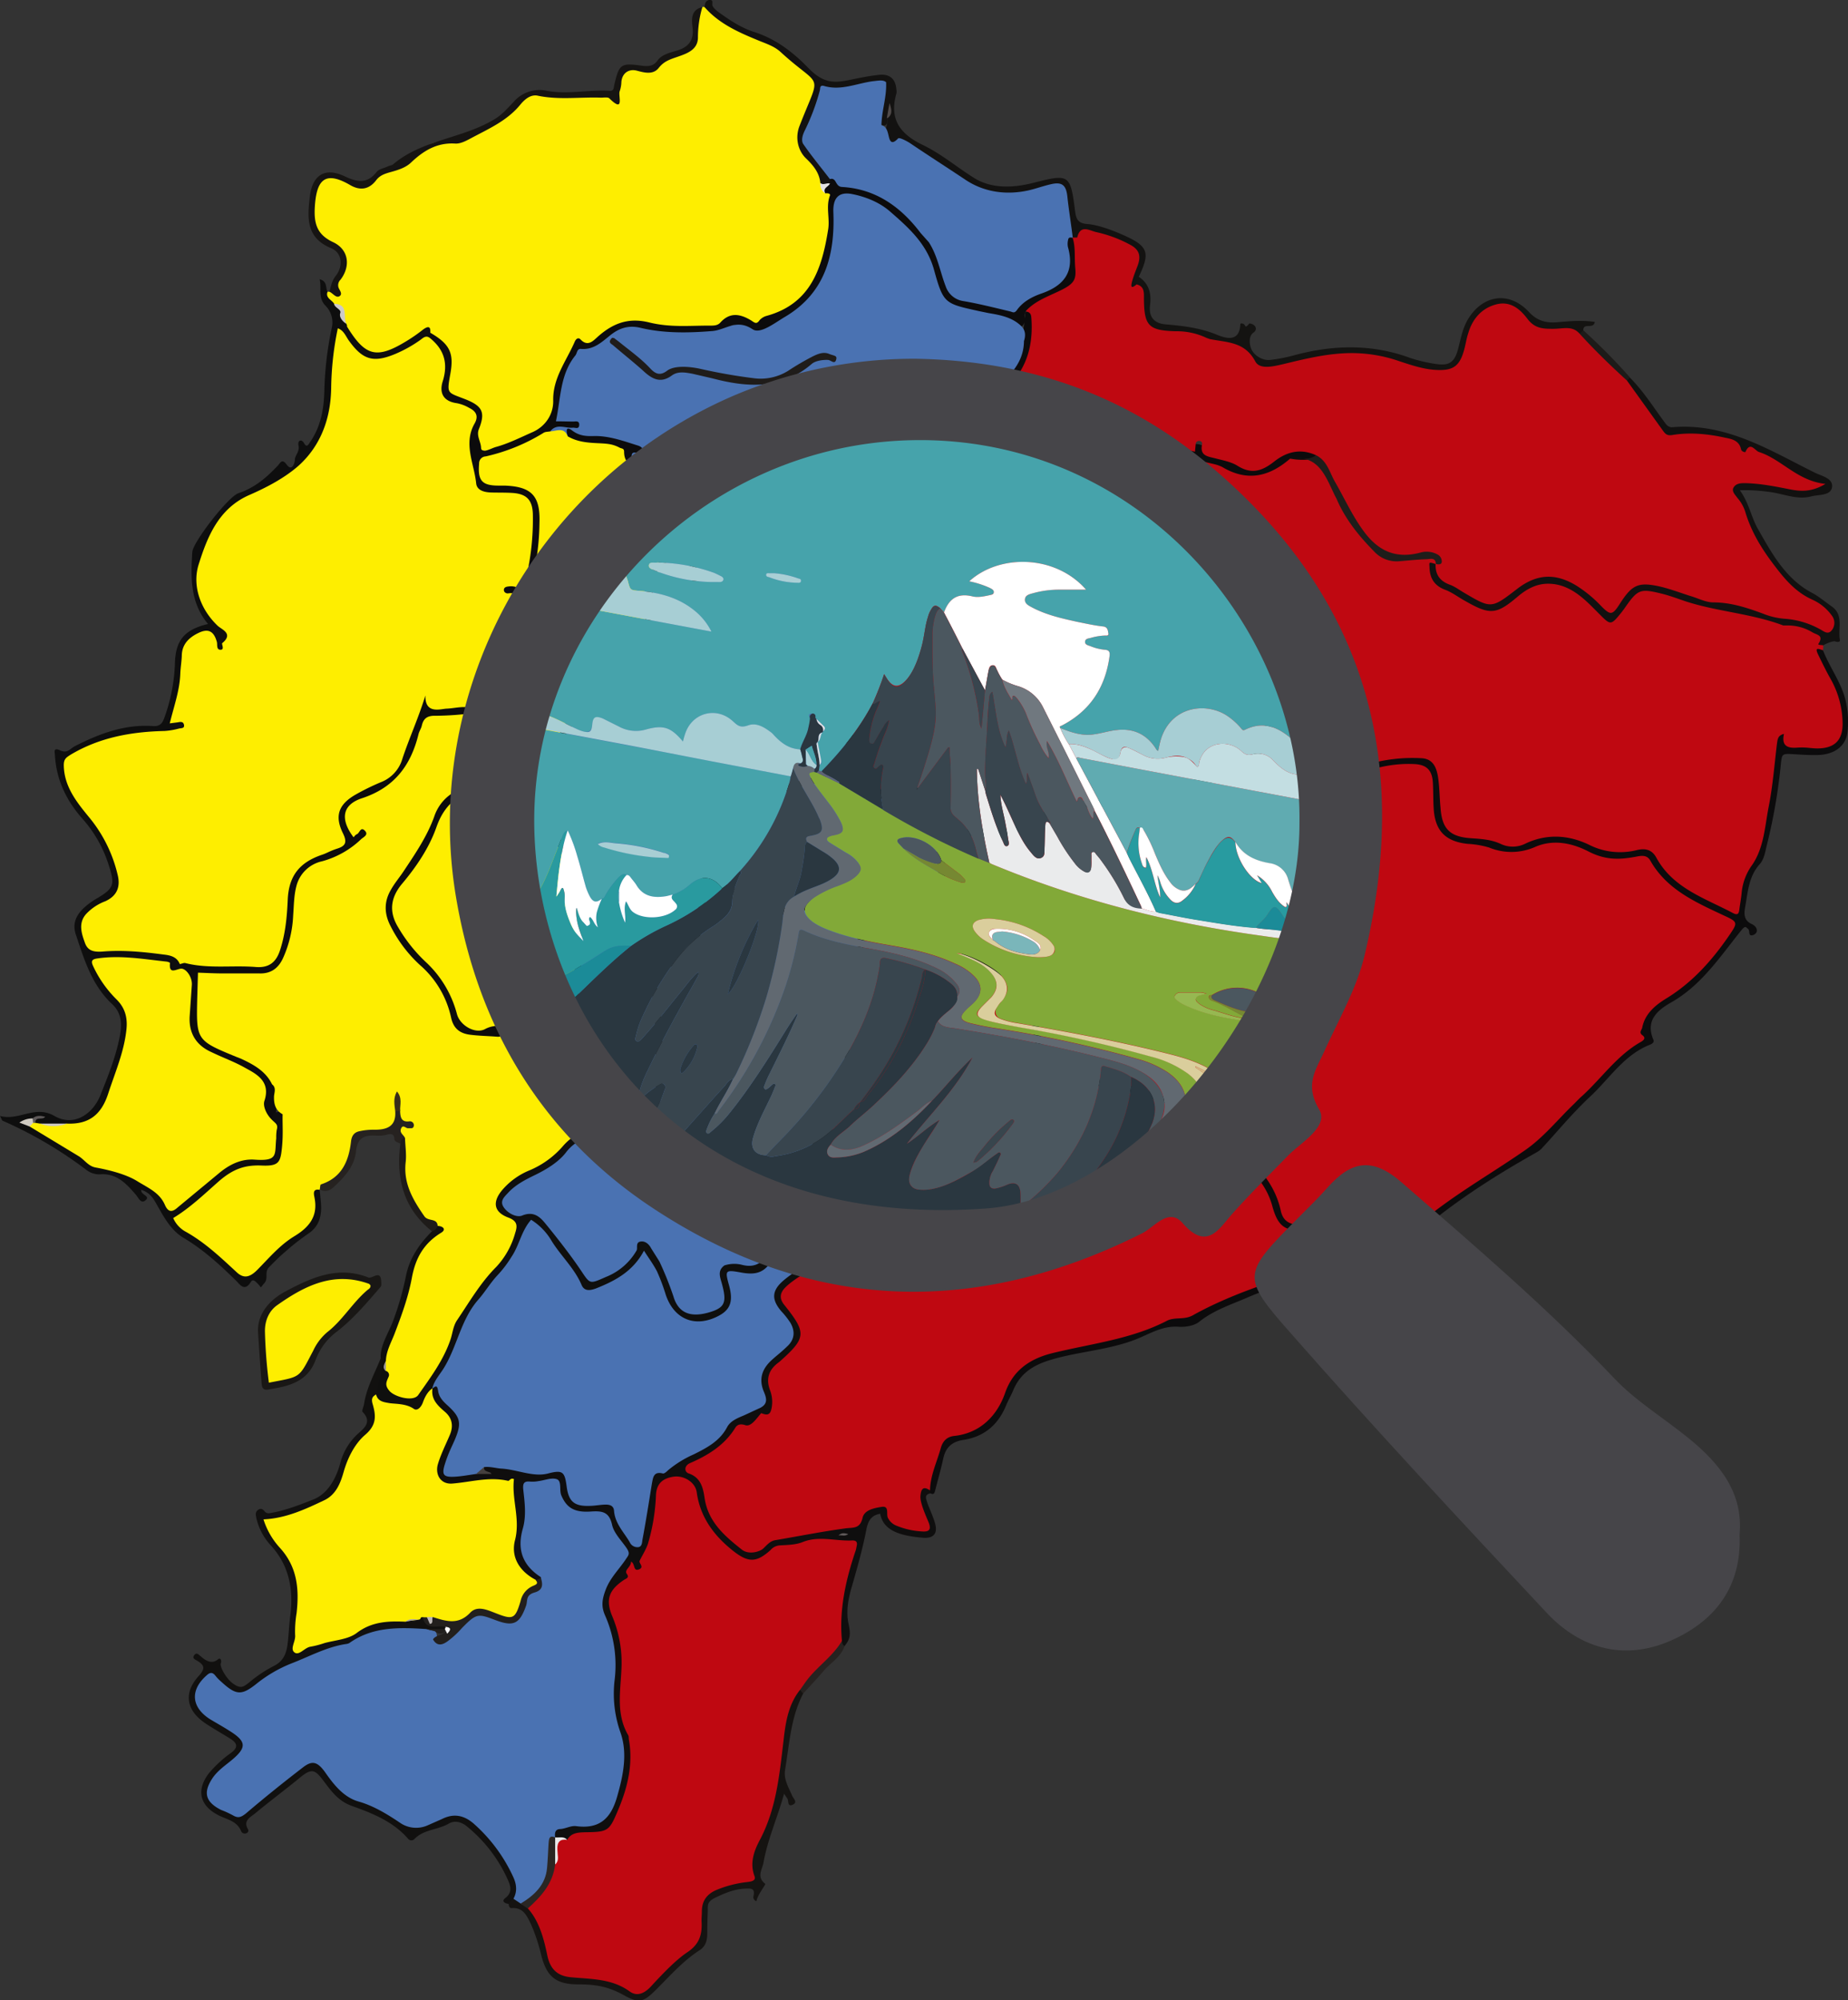 <svg id="Capa_1" data-name="Capa 1" xmlns="http://www.w3.org/2000/svg" viewBox="0 0 753.3 815.2"><rect x="0" y="0" width="753.3" height="815.2" fill="#333333" stroke="none"/><defs><style>.cls-1{fill:#bf0811;}.cls-2{fill:#feee00;}.cls-3{fill:#0c0b0c;}.cls-4{fill:#0e0e0e;}.cls-5{fill:#0f0f0e;}.cls-6{fill:#0f0e0e;}.cls-7{fill:#11100f;}.cls-8{fill:#121110;}.cls-9{fill:#131211;}.cls-10{fill:#151311;}.cls-11{fill:#161412;}.cls-12{fill:#141311;}.cls-13{fill:#191715;}.cls-14{fill:#262220;}.cls-15{fill:#1e1b19;}.cls-16{fill:#1d1b19;}.cls-17{fill:#1a1715;}.cls-18{fill:#1f1d1a;}.cls-19{fill:#cdcac7;}.cls-20{fill:#e3e2e3;}.cls-21{fill:#4a72b2;}.cls-22{fill:#b5b1b3;}.cls-23{fill:#f3f2f3;}.cls-24{fill:#595453;}.cls-25{fill:#d0cbc2;}.cls-26{fill:#5d5858;}.cls-27{fill:#9a9393;}.cls-28{fill:#221f1d;}.cls-29{fill:#e9e8e9;}.cls-30{fill:#45403e;}.cls-31{fill:#615b5b;}.cls-32{fill:#ada7a6;}.cls-33{fill:#fafafa;}.cls-34{fill:#504a49;}.cls-35{fill:#2a2623;}.cls-36{fill:#372d19;}.cls-37{fill:#1f1c1a;}.cls-38{fill:#3d3c38;}.cls-39{fill:#bbb6b6;}.cls-40{fill:none;}.cls-41{fill:#46a3ab;}.cls-42{fill:#82a938;}.cls-43{fill:#2a3740;}.cls-44{fill:#a7ced4;}.cls-45{fill:#616971;}.cls-46{fill:#eaebec;}.cls-47{fill:#dace9c;}.cls-48{fill:#299a9f;}.cls-49{fill:#1b8b98;}.cls-50{fill:#38454e;}.cls-51{fill:#d3be88;}.cls-52{fill:#fff;}.cls-53{fill:#4b575f;}.cls-54{fill:#289ba0;}.cls-55{fill:#2a363f;}.cls-56{fill:#a8ced4;}.cls-57{fill:#a9cfd4;}.cls-58{fill:#a9cfd5;}.cls-59{fill:#5e6476;}.cls-60{fill:#d6e0e3;}.cls-61{fill:#e3e3e5;}.cls-62{fill:#768932;}.cls-63{fill:#4c5760;}.cls-64{fill:#96b851;}.cls-65{fill:#768832;}.cls-66{fill:#616a72;}.cls-67{fill:#2a3840;}.cls-68{fill:#abd0d7;}.cls-69{fill:#60abb1;}.cls-70{fill:#c3dee2;}.cls-71{fill:#70787f;}.cls-72{fill:#49a4ac;}.cls-73{fill:#7ab6ba;}.cls-74{fill:#fdfefd;}.cls-75{fill:#38454d;}.cls-76{fill:#464549;}</style></defs><title>mapaEcuador</title><path class="cls-1" d="M-1117.1,321.7a14.1,14.1,0,0,1-.1,2c-1.7,2.4.4,4,1.3,5.8,3.2,6.2,6.8,12.2,7.6,19.4.3,3.5.6,6.9-.9,10.3a11.9,11.9,0,0,1-2.2,3.3c-4.1,3.6-18.8,3.4-23.1-.5-2,13.8-3.1,27.8-6.9,41.2-1,3.8-2.1,7.4-4.7,10.4s-2.8,9.1-3.8,13.7-2.1,5.6-6.3,3.5c-5.8-2.9-12-5-17.5-8.5s-8.8-8.1-12.3-12.9c-1.9-2.6-3.9-3.7-7.2-2.9-6.8,1.7-13.3.8-19.8-2.2s-16.3-4.6-24.7-.8c-2.7,1.3-6,2.1-8.7,1-5.9-2.3-12-2.2-18-3.5s-9.9-5.3-9.9-12.4a110.4,110.4,0,0,0-1.2-12.9c-.6-4.5-3.2-6.6-7.7-6.8-13.6-.4-25.8,3.9-37.4,10.5-3.5,2-6.3,2.9-9-.9-1.5-2.1-3.8-2.5-6.2-2.6h-13.5c-2.5,0-5,0-7-2-1.7-6.2,3.1-14.2,8.9-14.8,2.1,1.9.5,3.7-.2,5.4s-2,3.8-2.2,6.1c2.2-5,5.3-9.7,6.3-15.2.4-1.7-1.1-2.6-2.4-3.5s-4.9-2.6-7.4-4.1c-4.4-2.7-5.4-4.9-4.3-10,.7-3.4,1.8-6.7,1.3-11-5.7,4.9-10.7,9.8-16.9,13.1a92.1,92.1,0,0,0-12.1,7.8c-5.4,4.2-12,4.7-18.5,5.1-1.4,0-3-.2-3.6-2,1.5-8,1.8-16.3,6.3-23.4,1.5-2.3.7-4.1-.6-6-3.5-5.2-8.1-9.7-12.3-14.3s-4.2-6.7,1.7-8.9c3-1.2,4.1-2.4,4.1-5.5.1-4.6,1.6-5.2,5.7-2.9s5.9,5.3,9.3,7.5,5.7,2.5,8.8-1.4c4.3-5.4,7.7-11.1,8.6-18.2,1.3-9.2,4.4-18.1,4.6-27.5,0-3.3,1.6-4.5,4.8-3.7a51.6,51.6,0,0,1,10.9,3.6c5.1,2.8,9.5,1.6,14-1.3,2.3-1.5,4.4-3.6,7.5-3.8,9.8-1.6,14.3,4.4,17.8,12.3s9.1,17.6,16.6,24.6c4,3.8,8,5.1,13.1,4a29.7,29.7,0,0,1,8.4-.5c1.6.2,3.5.2,3.4,2.7-2,5.2-1.5,6.8,3.1,9.3s9,5.1,13.6,7.4,8.3,1.9,12.1-1.1l3.1-2.6c8.6-7.4,16.9-7.7,26.4-1.3a56.6,56.6,0,0,1,9.8,9.1c1.7,1.9,2.9,1.7,4.6.2a21.5,21.5,0,0,0,4-5c2.9-5,7.2-6.6,12.7-5.3a62.3,62.3,0,0,1,9.6,2.8c7.2,2.7,14.5,4.8,22.3,4.9,2.3,0,4.5,1,6.7,1.8,5.4,2.2,10.9,4.1,16.9,4.2,3.5,0,6.7,1.7,9.8,3.2S-1116.4,318.9-1117.1,321.7Z" transform="translate(1860.3 -58.7)"/><path class="cls-2" d="M-1726.8,177.6h.8c.9-.6,2.5-.3,2.4-2a4.9,4.9,0,0,1,.9-3.3c3.7-5.6,2.8-10.8-2.7-14.2-3-1.8-6.8-3-7.3-6.9-.6-5.8-1.3-11.7,1.4-17.2,1.6-3.4,4.7-4,8.1-3.4a28.3,28.3,0,0,1,5.5,2.1c3.9,1.8,7.4,2.1,10.3-1.7a5.3,5.3,0,0,1,2.7-2.2c7.2-1.6,12.9-5.7,18.4-10.4a10,10,0,0,1,6.1-1.9c10.5-.4,18.8-5.9,26.7-12,2.3-1.7,4-4,6.3-5.7s4-2.7,6.4-2.2c8.3,1.8,16.6.5,24.9.6,2.1,0,4.6,1.7,6.1.3s1.1-4.1,1.7-6.2c1.3-4.6,2.9-5.9,7.5-4.9s7.1.7,9.8-2.8,5.1-2.3,7.7-3.4c5.2-2.3,6.3-3.7,6.1-9.4-.1-3.5.6-6.6,3-9.2a1.4,1.4,0,0,1,.9,0c6.9,3.9,13,9.4,20.7,11.7,9.2,2.8,15.5,9.5,22.5,15.3,2.7,2.2,3.2,4.8,2,8-1.7,4.7-2.9,9.6-5.2,14.1s-1.8,8.2,2.1,11.6a17.5,17.5,0,0,1,6.2,10.5,4.6,4.6,0,0,0,2.3,4c.7.6,1.4,1.3,1.3,2.1-.9,7.1.9,14.3-1.8,21.2a32.5,32.5,0,0,0-2.1,6.7c-1.7,10.2-8.7,15.7-17.3,19.7-1.9.8-3.9,1.3-5.4,2.6-3.1,2.3-5.9,2.4-9.3.5a6.4,6.4,0,0,0-7.8.9,10.1,10.1,0,0,1-6.5,2.3c-9,.3-18,.2-26.8-1.6a16.1,16.1,0,0,0-15.2,4c-2.8,2.4-5.7,4.7-9.8,3.9-1.3-.3-1.8.5-2.3,1.4-4.1,6.9-8.2,13.7-8.2,22.2-.1,5.8-2.6,10.1-8.1,12.7s-10,5.3-15.5,6.7c-7.3,1.9-10.7-1.4-9-8.7s1.2-8.4-6.2-11.2-7.6-3.7-5.6-10.3-1.3-12.4-6.9-16.5c-1.6-1.8-2.9-.7-4.3.3a49.8,49.8,0,0,1-11.7,6.5c-6.5,2.7-10.2,1.7-14.5-3.7-1.9-2.3-3.9-4.6-4.7-7.6s-.1-6.8-4.5-7.7C-1726.8,181.8-1728.9,180.5-1726.8,177.6Z" transform="translate(1860.3 -58.7)"/><path class="cls-3" d="M-1684.9,194.3c7.9,4.6,9.7,8.2,8.2,16.6s-1.4,7.6,5.8,10.4,8.6,5.3,5.8,12.3c-1.1,2.7.8,5,.9,7.6s3.9.3,5.9-.3c5.2-1.4,10.1-3.9,15.1-6.1s8.5-7,8.4-12.8c-.2-9.3,5.4-16.2,8.8-24.1.5-1.1,1.4-1.8,2.3-.9,3,3.2,5.2.6,7.1-1.1,6.1-5.4,12.4-7.9,20.9-5.8s16.2,1.3,24.4,1.3c1.7,0,3.4.1,4.6-1.2,4-4.5,8.3-3.5,12.6-.9,1.5,1,2.2,1.7,3.5-.2a6.1,6.1,0,0,1,2.9-1.7c18-5,22.5-19.5,25-35.3.7-4.5-1-9.2.7-13.7.3-.9-1-1-1.9-.9-1.5-1.8-.3-3.2.6-4.7a3.5,3.5,0,0,1,1.5-1.7c4.6,2.6,10,2.6,14.9,4.4,9.3,3.3,16.6,9.3,22.6,17a22.2,22.2,0,0,0,3.6,4.5c3.3,4,4.1,9,5.5,13.7s5.2,8.5,11.2,10.3c10.7,3.3,20.1,3.2,28.8-4.5a28.9,28.9,0,0,1,3.5-1.9c6.1-3.3,6.1-3.7,5.7-10.9-.2-3-2-6.8,2.3-8.7a2,2,0,0,1,1.3.8c2.7,5.3,1.8,11,1.3,16.5-.2,2.1-1.9,3.5-3.7,4.4-5.6,2.9-11,6.1-16.8,8.5-1.1.7-1.2,1.7-1,2.9s0,3.3-2,4c-7.1-3.8-15-5.2-22.9-6.5-5.4-1-9.1-3.7-10.8-9-.8-2.6-2-5-2.8-7.5-4-13.7-13.9-21.9-25.9-28a17,17,0,0,0-5.8-1.8c-4.2-.7-6.8,1.1-6.2,5.4,1.4,9.2-2.1,17.4-4.5,25.8a24.4,24.4,0,0,1-11.2,14.8c-4.5,2.8-8.9,5.8-13.9,7.9-3.4,1.4-6.6,2-9.8-.6s-3.7-1.2-5.5.2a8.6,8.6,0,0,1-4.6,1.9c-9.6,0-19.4,1.3-28.8-.8-6.3-1.3-11.2,0-15.7,4.1a14.8,14.8,0,0,1-7.9,3.9c-1.8.2-2.9,1.3-4,2.7-4.8,6.7-5.9,14.4-6.5,22.2-.2,1.9,1,2.3,2.4,2.4a10.8,10.8,0,0,1,4,.6,2.2,2.2,0,0,1,1.5,2.8c-.4,1.4-1.4,1.6-2.7,1.1-3.4-1.1-6.4.2-9.5,1.5-7.8,4-15.6,8.2-24.3,10.2-2.8.6-3.9,2.4-3.6,5.1s1.8,4.6,4.8,4.7h4c10.7.5,15.7,3.1,15.8,17a73.4,73.4,0,0,1-2.8,21.8c-1.2,3.6-.5,6.3,1.6,9.6,3.8,5.7,8.6,10.7,11.2,17.1,1.2,2.8,2.6,3.3,4.4.4a8.7,8.7,0,0,0,.9-1.1c4.8-7.8,11-11.9,20.4-8.5,3.9,1.4,5.2-.8,5-4.3s.5-4.5-.5-6.5c-1.8-4-.4-7.2,2.4-9.9a61.9,61.9,0,0,0,11.5-16.2c1.5-3.1,3.2-4.9,6.8-1.7s6.4,1.8,9.5.6a4.9,4.9,0,0,0,1.1-8.6c-6.4-4.7-13.1-9.2-19.9-13.3-2.5-1.5-5.6-.7-8.4-.8-5.1-.3-9.6-1.4-11.4-7.1-.9-2.8-3.7-2.5-5.9-2.7s-7.3-.3-10.9-1.3c-2.1-.5-4.2-1.1-5.5-3.1s-.3-4.4,2.9-3,6.7,1.6,10.2,1.6a38,38,0,0,1,15.9,3.9c3.2,1.4,3.3,2.6.9,6.1,15.6-2.2,24.7,9.4,36,16.3,5.3,3.3,4.7,10.9-.4,15a12.1,12.1,0,0,1-7.3,3c-4-.1-4.7,1.8-4.4,5.2s.8,6.9,1.3,10.4c1,6.6,1.2,6.6,7.8,7.6,5,.8,7.5,4,7.9,10,.1,1.5-.9,3.7,1.1,4.4s2.9-1.2,4-2.4c4.2-4.2,9.2-5.2,14.7-4.2a30.3,30.3,0,0,0,8.5.7,20.8,20.8,0,0,1,12.3,3.1c3.8,2.4,8.2,4.3,12.6,1.8s7.5-7.7,6.2-13.2c-2.3-10.3.4-18.9,6.9-26.9,2.8-3.4,3.3-7.9,4.5-12.1,2.4-8.7,6-10.6,14.3-7.5,3.3,1.3,5.7.8,8-1.7,4-4.1,8-8.1,13.1-10.7,1.2-.6,1.9-1.8,2.8-2.8,2.4-2.6,2.6-4.8-.8-6.8a25,25,0,0,1-7.8-7c-3.6-4.9-8-5.2-13.2-3.5a46.5,46.5,0,0,1-21.3,1.3,24.8,24.8,0,0,1-12.8-6.2c-2.8-2.4-5.4-4.9-8.4-7-1.5-1.1-3.4-2.5-2-4.5s3.6-.7,5.2.4a47.4,47.4,0,0,1,8.8,7.3,15.7,15.7,0,0,0,12.1,5c6.8.1,13.6.1,20.2-2.1,2.9-.9,5.9-1.2,8.8.2a3.9,3.9,0,0,0,4.6-.9c5.9-5.7,11.9-11.3,12.4-20.3.6-3.6,1.5-7.2,1.4-10.9,2.5-2.4,3.3-.3,3.5,1.5,1,8.7.4,17.1-5.3,24.2-2.5,3.2-4.8,6.5-8.1,8.8s-2.6,3.8-.2,5.7,5.8,5.6,10,6.3a4.7,4.7,0,0,1,2.7,2.1c3.6,5.2,9.1,8.3,14.1,11.7a10.4,10.4,0,0,0,11.8.6,18.7,18.7,0,0,1,3.2-1.5c8.1-3.7,11.3-2.8,16.4,4.5a20.4,20.4,0,0,0,2.1,2.8c2,2.2,3.9,2.3,5.6-.3a31.9,31.9,0,0,0,3-5.8c1.4-3.3,4-4.6,7.2-6.1s5.7-1.7,9.5,1.8,11.9,5.8,18.6,6.4c3.1.3,5.4-2.4,7.9-3.9,4.4-2.6,8.8-4.9,14.1-2.8,1.5.6,3.5.9,2.3,3.4a27.4,27.4,0,0,1-10.3,0c-8.3,7.2-17.1,9.5-27.2,3.7-2.3-1.4-5.3-1.7-8.2-2.5.3,12-3.6,23.1-5.4,34.6-1,6.8-5.3,12.4-10.1,17.4-2,2.1-4.4,2.4-6.7.7s-5.1-3.8-7.6-5.7-4-3.9-7.4-5v5.5c0,3.4-.1,3-3.5,3.9s-4.2,2.6-6.4,4c5.2,5.6,10.7,10.9,15.5,16.9,2.6,3.4,3.4,6,.7,10.2s-3.5,12.3-5.2,18.5a21.8,21.8,0,0,1-1.1,2.7c-.6,1-1.2,1.8-2.4.8-.4-8.2,2-15.8,4.9-23.2,1.3-3.3,1-5.6-1.1-8.2-3.4-4.4-7.5-8-11.3-12s-5-7.1,1.2-11c2.7-1.7,4.4-3.9,4.1-7.3a4.6,4.6,0,0,1,2.5-5c2.2-1.2,3.8.1,5.5,1.2,3.7,2.5,6.9,5.8,10.6,8.3s5.1,2.4,7.8-1.3a33.5,33.5,0,0,0,7.2-17.2c.8-7.3,2.8-14.4,3.5-21.7.2-2.2,1.3-5.5-1-6.4s-3.3,2.6-4.8,4.1-1.9,3.5-3.1,5.1c-3.4,4.5-7.5,4.8-11.6,1a32,32,0,0,1-4.2-5.5c-2.2-3.4-4.9-4.4-8.5-2.4l-3.6,1.8c-6,3-11.9,2.9-17.5-1-3.9-2.7-8.3-4.9-11.9-8.2-1.6-1.4-2.7-1.2-4.1.5-5.4,7-13.6,11-19.8,17.3-3,3-6.8,2.9-10.7,1.2s-6.3-1.6-7.4,3.6a49.4,49.4,0,0,1-8.9,19.3,15,15,0,0,0-2.8,13.6c1.9,7.4.4,14.2-5.1,19.9-.9,1-1.8,1.7-.5,3.3s0,3.5-2.4,3.8a5,5,0,0,1-2.4-.3c-3.4-1.2-4.1.3-3.9,3.3a71.2,71.2,0,0,1-2.6,24.3c-.5,1.8-.8,3.9.7,5.2,4.1,3.5,4.7,8.6,6.5,13.2a30.5,30.5,0,0,0,1.3,3.2c3.2,6.9,3.9,9.8,12,5.7,4.5-2.4,6.6-1,8.8,4,.7,1.5,1.3,3.1,3,3.8a5.4,5.4,0,0,1,3.7,5.9c-.3,2.9,1.2,3.3,3.6,3.1,6.3-.7,12.4-1.4,18.8-.3,3.8.7,7.6-2.2,11.1-4.1,6.9-3.6,13.6-8.2,21.8-8.1,9.9.1,19.2-2.9,28.8-5,6.5-1.4,13.1-2.1,19.4-4.2a30.3,30.3,0,0,1,15.8-.9c6.3,1.2,12.7.2,19,.7,3.6.3,7.3,0,9.3,4.6s4.1.8,5.9-.2c12.5-7.8,26.1-11.9,40.9-11.1,4.8.2,6.2,3.9,6.8,7.8s.6,8.3,1,12.4c.6,8.5,3.7,11.8,12.3,12.4,4.3.3,8.4.5,12.4,2.4a11.4,11.4,0,0,0,9.7-.1c8.7-4.2,17.6-3.7,26,.3a28,28,0,0,0,19.8,2.2c3.5-.8,6,0,7.7,3,6.8,12.6,19.8,16.6,31.3,22.7,1.9,1,2.4.3,2.6-1.4s.8-4.9,1-7.4a23,23,0,0,1,4.3-10.9c4.8-7.1,5.1-15.7,6.7-23.8s2.3-16.8,3.3-25.2c.3-1.8.2-3.7,2.9-4.3-1,4.5,1,5.9,5.2,5.6s6,.4,9,.3c6.5-.2,9.7-3.4,9.7-10a37.5,37.5,0,0,0-5-18.5c-1.8-3.2-3.4-6.5-5-9.8s.5-2.1,2-1.7c2.9,7.5,8.2,14,9.6,22.3a36.3,36.3,0,0,1,.4,10.9c-.6,5.8-5.2,9.3-12.1,9.5-3.7.1-7.4-.2-11-.4s-3.6.4-4,3.4a227.4,227.4,0,0,1-5.8,33.8c-.7,2.8-1.1,5.8-3,7.8-4.4,5-4.7,11.2-5.8,17.2-.5,2.8-.7,5.6,2.7,7.1,1.2.6,2.3,1.6,2,3.1a2.4,2.4,0,0,1-1.3,1.3c-2.5.9-1.3-1.7-2.2-2.4s-1.1-1.5-2.6.3c-8.6,10.6-16.1,22.3-28.4,29.4-5.7,3.2-11.1,7.4-7.6,15.5.4,1-.6,1.6-1.3,1.9-10.6,4.1-16.5,13.7-24.3,21s-13.4,14.3-20.1,21.5a9.4,9.4,0,0,1-1.9,1.4c-21.2,11.9-41.4,25.2-58.8,42.5-.6.6-1.2,1.9-2.3,1.3s-.3-1.4-.1-2.3c.8-2.7-1.2-1.6-2.1-1.2-17.6,7.7-36.7,11.2-54.4,18.8-6.9,3-13.9,5.2-19.9,10-2,1.6-5.6,2.2-8.4,2-5.5-.4-10,1.9-14.7,4-12.2,5.6-25.8,5.8-38.4,9.8-6.8,2.2-11.5,5.6-14.2,11.9-.9,2.2-2.1,4.2-3,6.4-3.2,7.8-8.9,12.7-17.3,14-4.7.7-7.3,3-8.3,7.6s-2.2,8.7-3.3,13c-.3,1.3-.7,1.8-1.9,1.2a3.8,3.8,0,0,1-.9-1.3c-.8-7.5,2.8-13.9,5.5-20.4.9-2.3,3.6-2.9,5.9-3.3,9.2-1.2,15-6.4,18.2-15a59.9,59.9,0,0,1,3.8-7.6c2.3-4,5.5-7.2,10-8.5,9.8-2.8,19.3-6.4,29.6-7.1a9.3,9.3,0,0,0,2.4-.4c12.9-5.8,26.9-8.3,39.8-14.1a313.6,313.6,0,0,1,50.8-18.2c4.5-1.2,8.7-3.2,13.1-4.5-6.3-9.2-15.7-6.1-24-5.6s-13.4-.9-15.6-9.3c-2.6-10.6-10.2-17-17.5-23.6s-14.4-10.8-21.4-16.5c-2.6-2.2-5.9-2.9-9.1-3.8-5.1-1.5-10.3-2.7-15.3-4.8s-9.5-.5-14.3-1.3c-12.8-2-18.7-7.7-20.2-20.8-.5-4.5-1-8.9-1.9-13.3s-3.6-8.5-8.8-9.8a58.9,58.9,0,0,1-7-2.6c-8.5-3.4-14.8-8.7-16.3-18.5-.5-3.7-2.4-7.2-3.7-10.8s-1.9-3.3-4.5-2.4c-6.7,2.4-13.5,4.6-20.4,6.7-3.1,1-4.7,2.8-4.1,6.3a26.9,26.9,0,0,1-.2,7.5c-.5,4-2,7.3-5.7,9.4s-3.7,3.5-1.5,6.5,1.9,7,.1,10.4-2.2,6.8-.5,10.4c3.4,7.3,3.5,14.5-1.5,21.3a6.7,6.7,0,0,0-1,5.7c.9,4.4-.6,8.2-3.1,11.7s-4.4,5.9-6.4,8.9-2.2,3.1-4.5,2.1-.2-4.6,1.3-6.4c4.7-5.8,8.7-11.7,7.8-19.8-.2-1.8.9-3.6,1.9-5.1,3.6-5,3.5-10.4,1.1-15.6s-2.9-10.2.1-15.3c1.3-2.2.9-4.4-.3-6.6-3-5.5-2.5-7.5,2.3-11.5,1.8-1.4,3.9-2.5,4.5-5.1,1.3-5.6-.1-6.3-4-10.5-5.8-6.3-11.5-5.5-18.3-3.1s-13.4.4-19.7-2.9l-11.4-6.3c-3-1.7-4.8-1.6-5.2,2.5s-1.2,7.9-1.7,11.8a18.6,18.6,0,0,1-9.7,14.4l-4.5,3a8.4,8.4,0,0,0-3.7,9.1c1.9,11.7,2.2,23.6,2,35.4a30,30,0,0,1-1,7.9c-2.2,8.5-5.9,11.1-14.7,10.3a10.6,10.6,0,0,0-2.5.2,6.1,6.1,0,0,1-4.4-1.5c-.5-5.8-1.1-6.9-6.2-6.7-10.9.5-17.3-5.6-22.3-14.1-1.9-3.3-3.1-7-4.8-10.4s-5.2-5.4-9.8-3-16.4,1.1-20.1-2a9.1,9.1,0,0,1-2.9-5.2,42.2,42.2,0,0,0-13.5-22.2c-3.9-3.5-6.8-7.8-9.7-12.1-5.2-7.7-4.9-15.3.7-22.6a189.9,189.9,0,0,0,12.2-18.9,9.9,9.9,0,0,0,1.4-2.7c2.1-9.2,8.6-14.5,16.1-19.3s9.9-9.4,6.2-17.3a1.8,1.8,0,0,0-.1-.5c-1.7-8.6-1.7-8.6-10.8-7.2a6.2,6.2,0,0,1-1.9.2c-7.8-1.3-11.4,2.9-12.9,9.7-2.6,11.6-9.2,19.3-20.6,22.9a12,12,0,0,0-7.2,5.9c-2,3.7-.2,6.6,4,6.4s3.5,1.4,2.4,3.8a8.6,8.6,0,0,1-3.1,3.2,46,46,0,0,1-14.5,7.7c-5.9,1.9-9.1,6-10.1,12.3s-.6,13.6-2.6,20.3c-3,10-6.6,13-17.1,13-5.3,0-10.7.3-16-.1-3.5-.3-4.3,1.1-4.2,4.3s0,9.3,0,13.9a9.2,9.2,0,0,0,4.6,8.3c3.7,2.4,7.9,3.7,11.8,5.4,6.1,2.7,11.6,6,14.3,12.6a50.5,50.5,0,0,1,.2,11,3.3,3.3,0,0,1-1.7,2.7c-4.4-1.2-4.1-5.2-3.9-8.1.5-5.8-2.2-8.9-6.9-11.4s-9-4.2-13.5-6.3c-7.3-3.4-10.7-9.1-10.5-17.1a47.6,47.6,0,0,1,.7-8.4c.7-3.6.1-6.9-2.9-9.5-.6-.9-1.2-1.8-.4-2.9a4.2,4.2,0,0,1,3.7-1c9.2,1.9,18.6.6,27.9.9,4.3.2,6.8-2,8.1-5.9a63.1,63.1,0,0,0,2.8-17.2c.5-12.9,4.4-18.5,16.3-22.7,6.7-2.4,6.7-2.4,5.2-9.5-1.2-5.4.3-9.8,4.9-13.2s7.2-4,11.1-5.6a17.1,17.1,0,0,0,10-11c2.2-6.9,5.1-13.7,7.2-20.7.3-1.2.8-2.7,2.3-3s2.2,1.2,2.5,2.4,1.3,1.7,2.6,1.6c4-.3,8-.2,12-.9s4.2-1.7,3.9-4.6c-.5-5.8,1.6-10.5,4.9-15.3a63.5,63.5,0,0,0,8.7-18.4c.8-2.4,1-4.2-1.5-6s-1.6-4.6,1.7-4.6,5.5-2.6,6.1-6.1c1.2-6.8,2.5-13.5,2.1-20.4s-2.5-8.9-9.1-9.1c-13.7-.4-14.3-1.3-15.8-15.3-.6-5.2-1.1-10.1,1.1-15.1,1.1-2.6-.9-3.9-3-4.9-10.3-5.3-10.3-5.3-9.3-16.6.3-3.2-.3-6-2.7-8.3a7.5,7.5,0,0,1-2.6-4.1A2.8,2.8,0,0,1-1684.9,194.3Z" transform="translate(1860.3 -58.7)"/><path class="cls-4" d="M-1787,451.6c.3.7.7,1.3,1,1.9-2,1.9-4,2.4-6,.1l-.3-.3c-3.2-2.5-23.4-4.5-26.7-2.7s-1.6,2.6-.7,4.2c1.8,3.2,3.7,6.4,6.4,8.8,6,5.2,6.4,11.8,5.3,18.7-1.6,9.8-5.2,18.9-9.4,27.7-3.2,6.6-9.4,8-16,7.9-3.4-.1-6.7.1-10-.1a6,6,0,0,1-2.3-.6c-.6-2.3-.6-2.3,1.6-3-1.1-.5-1.8,0-2.6.6s-2.1.7-3,1.4a15.7,15.7,0,0,1,2.3.9c8,4.5,16.1,8.7,23.2,14.5,2.5,2.1,5.8,2.3,9,2.6,6.5.7,18.6,7.7,21.9,13.2,1.9,3,3.8,3.3,6.4,1.1s7.5-6,11-9.4c5.9-5.4,12.4-9.5,20.9-8.9,4,.3,6.1-1.6,5.7-5.6s2.2-6.9-.7-10.1a2,2,0,0,0,1-2c1.6-.7,3.2-1.2,4.6.4,1,5.6,1.2,11.2-.5,16.7-1,2.9-2.8,5.3-6.1,5-10.6-1-18,4.7-25,11.3a67,67,0,0,1-9.1,7.8c-3.6,2.3-1.7,4.1.6,5.5a102.5,102.5,0,0,1,16.3,12.3l1.9,1.6c6.4,5.6,6.5,5.7,12.7-.4s9.8-9.5,15.5-13.3c3.7-2.6,5.1-5.8,4.9-10.2,0-2.2-1.1-5.2,2.5-6.1l.7.3c.2,2.4.5,4.7.6,7,.1,4.6-1.2,8.4-5.3,11.1a95.5,95.5,0,0,0-9.4,7.4c-2.3,1.9-4.4,4.1-6.5,6.2s-.1,4.5-2,6.6-.9,2-2.4.4-2.3-2.2-3.1-.9c-2.6,4.2-4.6.7-5.9-.5-6.7-6.6-13.5-12.8-21.6-17.6-5.4-3.3-8.2-9-11.2-14.2-1.5-2.7-3.1-4.4-5.9-5.3-.4,2.1,3.8,2.4,1.8,4.2s-3-1.1-4.1-2.3c-3.9-4.5-7.8-8.8-14.7-8.2a8.8,8.8,0,0,1-5.5-1.9,169.3,169.3,0,0,0-34.1-20c-.2-.1-.3-.6-1-1.9,7.8,2.1,14.2-4.6,22.2,0s15.7-.9,18.7-8.4,6.6-16.3,8.1-25c.7-4.7.4-8.8-3.4-12.3-8.2-7.7-11.3-18.1-14.7-28.3-1.5-4.4.2-7.9,3.3-10.8a27.7,27.7,0,0,1,5.2-3.8c6.9-4.1,7.5-5.5,5.1-13.1a52.2,52.2,0,0,0-10.5-19c-6.7-7.4-11-16-11.6-26.2,0-1.1-.9-3.5,2.1-2.1s4.1-.7,6-1.7c10-5.1,20.3-9,31.9-8.2,2.7.2,3.8-1.1,4.6-3.4a71.6,71.6,0,0,0,4.3-21.9c.2-9.6,3.8-14,13.5-16.3-7.3-8.7-7.1-19-6.4-29.4.3-4,14.6-22.5,18.8-23.9,6.6-2.2,11.5-6.4,16.1-11.3.9-.9,1.6-3.1,3.6-.3s3.3-.5,3.3-2.1,2-3.3,1.5-5.6,1.2-3,2.3-1,1.9.2,2.3-.4c4.4-6.2,5.7-13.4,5.9-20.7a139.8,139.8,0,0,1,3-25.8,9.7,9.7,0,0,0-2.5-9.2c-3.2-3.3-1.5-6.9-2.4-10.8,3.3.9,2.3,3.5,3.2,5.1-.9,2.6,1.8,3.3,2.7,4.9s3.7,1.1,3.2,3.9,1.2,2.9,1.8,4.3.1.7.2,1c7.6,12.4,12.2,13.5,24.8,5.7a67.4,67.4,0,0,0,6.4-4.5c2-1.4,3-1.2,2.8,1.4a17,17,0,0,0-.1,2.2c-4.9,2.6-9.2,6-14.4,8-8.3,3.1-13.3,1.7-18.9-5.2-1-1.3-1.6-3-3.4-3.9a54.2,54.2,0,0,0-2,14.3c.2,5.2-.6,10.3-1.2,15.4a39.1,39.1,0,0,1-14.4,25.5c-5.5,4.6-12.3,7.8-18.9,11a25.8,25.8,0,0,0-9.9,8c-4.1,5.5-7.8,11.5-9.5,18a24.4,24.4,0,0,0,5.1,22.9c1.4,1.7,3.1,3.1,4.4,4.8s1,6.7-.9,8.2-3.2.4-3.9-1.4-1.2-5-4.4-4.4a8.2,8.2,0,0,0-7,6.3c-.7,2.3-.4,4.6-.7,6.9-.8,5.8-1.5,11.6-3.4,17.2-.5,1.7-.8,3.2,1.6,3.8a2.5,2.5,0,0,1,2.1,2.5c0,1.7-1.4,2.2-2.7,2.5-5.2,1.1-10.5,2.1-15.8,1.9-10.4-.5-18.9,4.6-27.8,8.7-2,.9-1.9,2.5-1.8,4.2.6,7.4,4.5,13.2,9.1,18.5a64.7,64.7,0,0,1,11.1,19.4,25.9,25.9,0,0,1,1.7,7.3c.4,4.2-1,7.5-4.9,9.5a39.2,39.2,0,0,0-5.6,3.3c-4.1,3.1-5,6.2-3.6,10.9s4.6,4.6,8.3,4.6c7.6,0,15.3-.4,22.9,1.2C-1790.8,447.1-1787.4,447.4-1787,451.6Z" transform="translate(1860.3 -58.7)"/><path class="cls-5" d="M-1533.4,532.2a1.8,1.8,0,0,1,2.3-1.2c5.9-.2,8.8,3,8,8.9a43.1,43.1,0,0,1-1.1,4.9c-1.3,4.1-.9,7.7,2.5,10.9,1.6,1.6,3.2,3.7,1.6,6.2s-4,2.9-6.6,2.4a33.6,33.6,0,0,0-10.5,0c4.3,1.8,9,2,13.5,3,1.8.5,4.5.3,4.7,2.8s-2.2,3.2-4,4a73,73,0,0,0-13.8,8c-4.2,3.1-4.4,4.9-1.4,9.1.9,1.2,1.8,2.4,2.6,3.7,4.1,6.7,3.5,12.2-3,17s-8.3,8.8-5.9,16.1c1.6,5.1-.8,7.7-5.1,7.2-1.1-.9-.7-2.2-.8-3.4a9.4,9.4,0,0,0,.1-6.8c-1.9-5.2.2-9.4,3.7-13a22.3,22.3,0,0,1,2.4-1.9c6.1-4.6,8.4-8.8,1.8-16-4.9-5.2-4.2-10.3,1.2-15.1a35.6,35.6,0,0,1,9.6-6.1,16.1,16.1,0,0,1,5.7-1.7c-2.2.1-3.3.5-4.5.2a20.5,20.5,0,0,1-3.4-.7c-5.2-1.9-9.3-1.7-12.4,4s-7,4.4-11.5,3.9-5.7-.1-4,4.1c2.9,6.9-3.1,14.4-10.8,15-9.9.8-14.5-2-17.7-11.4-1.5-4.2-2.7-8.6-5.3-12.3-1.5-2.2-2.6-3.3-4.6-.4-3.9,5.8-9.9,8.7-16.3,11-4.5,1.6-6,1.1-8.5-3.2a154.7,154.7,0,0,0-14.7-20.1c-3.5-4.1-5.1-3.8-6.8,1.1-2.7,7.3-7.2,13.3-12.2,19.3s-11.5,14.5-14.4,23.7c-2.1,6.8-6,13-10,19l-.8,1.2c-3,7.1-7.4,10.1-15.2,6.6-3.3-1.5-7.7-.6-9.1-5.3s3.4-9.5,3-14.7,3.5-10.7,5.3-15.9a119.2,119.2,0,0,0,5-17.7c1.4-7,5.4-13,10.6-18.1.7-1.1,1.2-2.3,2.6-2.5,3.4.5,3.5,1.8,1.1,4.1-6.2,5.8-10.5,12.6-11.4,21.3-.6,5.4-2.8,10.3-4.8,15.2s-3.8,9.5-5.3,14.4c.1,1.5-2.3,3,0,4.5a2.4,2.4,0,0,1,.8,2.7c-1.1,3.1.2,5.7,2.7,6.6s6.8,1.4,9-2c5-7.4,10.7-14.5,12.4-23.6a13.4,13.4,0,0,1,2.5-5.4c5.4-8,10.2-16.4,17.1-23.3a24.6,24.6,0,0,0,5.6-9.8c1.1-3.1.7-5.3-2.5-7.1-5.6-3.1-6.3-7.6-2.2-12.6a28.8,28.8,0,0,1,10.3-7.7,43.7,43.7,0,0,0,14.9-10.6c5.5-5.8,12.6-8.4,20.5-9.2a5.2,5.2,0,0,1,3.6,1c3.7.8,4.9,4,5.9,6.9,3.7,11.1,11.4,16.5,22.9,17.5,3.2.3,5.7-.1,8.2-2.3,5.9-5.1,12.4-8.5,20.3-4.2.3.1.8.4,1,.2,5.4-5.2,8.5.1,12.6-1.2h2c.6.1,1.1.7,1.8.4" transform="translate(1860.3 -58.7)"/><path class="cls-6" d="M-1550.3,632.4c1.3.5.5,1.4.3,2.2-.3,3.9-2.9,5.8-6.4,6.3-1.9.3-3.6.6-4.7,2.3-3.7,5.4-8.8,9-14.7,11.6-3.2,1.4-4,2.8-.5,5s3.6,4.7,4.1,7.7c1.2,8.2,5.8,14.3,12,19.5s7,4,12,.4c1.5-1,3-2.3,4.8-2.5,9.2-.7,17.9-4.1,27-4.6,2.9-.1,5.2-.6,6.6-3.5s3.1-3.4,5.3-4.2,5.6-1.3,7,2.7,8.6,6.9,12.7,5.9c2.5-.7,1.5-2.2,1-3.5-1.1-3.3-2.9-6.5-2.3-10.1s2-3.7,4.9-1.5c.1.4.1.8.2,1.2-2.8.5-1.7,2.4-1.3,3.8s2.2,5.2,3,7.9c1.4,4.3-.1,6.7-4.6,6.4-8.4-.7-16.3-2.4-17.6-9.8-3.4.6-4.8,2.5-5.6,6.2-1.6,8.4-4,16.7-6.4,25-1.2,4.5-1.9,9-.9,13.7s.5,6.3-1.6,9c-1.5.3-1.7-.9-2.1-1.9-1.4-11.6.7-22.8,4.1-33.9,1.7-5.3,1.4-4.8-4.1-6-8.6-1.9-16.4,1.8-24.6,2.5-1.5.1-2.6,1.3-3.8,2.2-5.6,4.3-9.4,4.3-14.8-.1-7.7-6.1-14.3-13-15.8-23.3-.5-3.4-2.3-5.9-5.9-6.7s-8.1,1.2-8.4,5.9a94.2,94.2,0,0,1-6.5,28.1c-1.2,2.9-2.3,3.8-5.3,1.1a8.6,8.6,0,0,1-3.9,7.5,8.7,8.7,0,0,0-2.8,10.8c5.2,11.6,4.9,23.6,3.4,35.8a16.3,16.3,0,0,0,1.6,8.7c4.7,11,3,21.6-.5,32.6-3,9.4-7.5,15.3-18.2,14.3-1.9-.2-3.3,1.5-5.1,1.9s-3.9,0-5.5-1.4.3-3.7,2.3-4.6a24.6,24.6,0,0,1,11.7-1.8c4.1.2,6.2-1.5,7.9-5.3,5.3-12,6.8-23.8,1.9-36.3-2.2-5.8-1.4-12.3-.6-18.4a38.6,38.6,0,0,0-2.7-20.5c-3.4-7.8-2.4-14.5,2.8-21,.8-1,1.4-2.2,2.3-3.2,3-3.3,2.8-6.5.1-9.8-.5-.5,0,.2-.3-.4-3-6.9-6.9-11.9-15.8-11-4.4.5-7-3.6-8.3-8s-2.6-4.8-9.5-3.5c-4,.9-3.3,3.6-2.8,6.2,1,4.2.1,8.3-.7,12.3-1.4,6.6-.9,12.3,5,16.6a3.5,3.5,0,0,1,1.4,2.5,2.3,2.3,0,0,1-2.4,1.9c-6.5-.9-11.7-11.3-9.9-17s-.7-13.7-.6-20.6c.1-2-1.2-2.4-2.9-2.5-4.6-.3-9.3-.7-13.8.5a24.3,24.3,0,0,1-5.9,1c-5.7.1-9-3.7-8-9.4.6-3.8,2.6-7.1,4.1-10.6s1.3-7.5-2-10.8-5.5-5.2-3.1-9.4h-.1c1.4-2.1,2.6-1.1,3.3.5s3.5,5.1,5.7,7.4a10.4,10.4,0,0,1,1.9,12c-1.5,3.3-3.3,6.5-4.3,10s-.2,4.9,3.8,4.6,5.2-1,7.9-.9,3.8,1.4,5.7.7c-1.4-.1-3.7.8-3.2-2.3,4.7-3,9.4-.3,13.9.5s8.5,1.2,12.9.5,6.8.4,8.2,5.5c2,7.6,3.6,8.6,11.7,7.9,5.8-.6,6.4-.2,8.2,5.3a30.3,30.3,0,0,0,5.2,9.1c1.8,2.2,3.1,1.7,3.8-.8a58.5,58.5,0,0,0,2-10.8c.1-1,.1-2,.2-3,.9-6.3,1.4-12.2,9.1-14.9,4.9-1.7,9.2-5.4,13.9-7.8a19.8,19.8,0,0,0,8-6.6C-1562.5,635.7-1556.8,633.3-1550.3,632.4Z" transform="translate(1860.3 -58.7)"/><path class="cls-7" d="M-1705.1,612.2c1,5.1-.9,9.9-1.9,14.8,1.5,9.2-1.5,16.7-8.3,23-2.5,2.3-2.8,6.4-3.8,9.7-2,6.2-5.7,10.8-11.9,13.3a106.9,106.9,0,0,1-16.5,5.6c-2.9.6-3.3,1.6-1.8,4s3,5.2,5,7.4c6.8,7.9,7.6,17.1,6.1,26.8-.7,4.3-.5,8.6-.6,13.8,9.4-4.6,19.7-4.2,28-10.2,4.5-3.2,9.9-2.2,15-2,2.1-.1,4.5,2.4,6.5-.5a1.3,1.3,0,0,1,1.8-.4c1.8,3.7,6.2,1.9,8.7,4.1a1.5,1.5,0,0,1-.4,1.4c-2,1.2-4.2.7-6.3.9h-7.9c-7.3-.4-14.3-.2-20.6,4.2-2.1,1.5-4.9,2-7.5,2.7-12.7,3.4-24.9,8.2-35.3,16.6-4.1,3.3-7.6,2.7-12.7-1.1-2-1.5-3.7-5.7-7.3-2.1a8.5,8.5,0,0,0-.3,11.8c1.9,2,4.3,3.2,6.6,4.5a29.9,29.9,0,0,1,7.8,5.3c3,3.3,3,5.5,0,8.7a33.5,33.5,0,0,1-5.2,4.7,19.8,19.8,0,0,0-5.7,6.8,5.9,5.9,0,0,0,.7,7,10.2,10.2,0,0,0,15.1,1c6.3-5.7,13.5-10.2,20.2-15.6,4.3-3.5,8.1-2.5,11.2,2.3s7.3,9.5,13.7,11.5a55.2,55.2,0,0,1,14.7,7.5c4.6,3.1,9.2,3,14.2.9,10.9-4.7,13-4.1,21.4,4.4,4.7,4.6,8.2,10.1,11.3,15.8,1.9,3.7,3.4,7.7,1.2,11.9a3.6,3.6,0,0,1-3.1,1.9c-1.6-.2-3-1.1-1.3-2.4,3.4-2.6,1.8-5.6.7-8.1a59.1,59.1,0,0,0-16.4-21.1c-2.3-1.9-5.1-2.5-7.4-1.1-4.5,2.6-10.2,2.3-14,6.3a1.7,1.7,0,0,1-2.6-.2c-6.2-7.1-14.7-10.4-23.1-13.4-5.6-2.1-8.4-6.3-11.6-10.5s-4.6-4.9-9.4-.9-12.3,9.6-18.3,14.6c-1.9,1.5-4.9,2.9-2.8,6.4a1.1,1.1,0,0,1-.7,1.6,1.6,1.6,0,0,1-2.1-.8c-1.7-4.3-6-4.8-9.4-6.6-7.5-3.9-9-10.2-3.7-17.1a48.9,48.9,0,0,1,9.2-8.4c2.6-2,2.4-3.7-.2-5.4s-6.9-4.1-10.2-6.3c-8.1-5.3-9.4-12.5-2.9-19.6,2.8-3.1,2.1-4.4-.9-6.2-.7-.4-2-.9-1-2.2s1.8-.1,2.5.4,4,4.1,7.2,1.3c.9-.8,1.6.5,1.1,1.7s2.1,6.2,5.1,8.3,4.1,1.3,6.3-.4a54.5,54.5,0,0,1,10.3-6.9c3.8-1.9,5-5,5.5-8.7s.6-7.7,1.1-11.5c1.4-10.8-.3-20.7-8.1-29.1a24.4,24.4,0,0,1-5.7-10.9c-.2-1.1-.6-2.4.6-3.3s2.1-.4,2.9.7a2.2,2.2,0,0,0,1.8.6c6.2-1,12.1-3.3,17.9-5.6s9.1-8.2,10.9-14.4a24.6,24.6,0,0,1,7.2-12.3c2.6-2.3,6-4.9,2-9-.4-.4.4-2.1.6-3.2C-1710.9,624.2-1707.5,618.3-1705.1,612.2Z" transform="translate(1860.3 -58.7)"/><path class="cls-8" d="M-1117.1,321.7c-.7-.2-2.4,0-1.9-.7,2.2-3.5-.7-3.5-2.5-4.6a19.4,19.4,0,0,0-10.4-2.8h-1.5c-12.9-4.9-26.9-5.6-40-9.9-2.9-1-5.9-2.1-8.9-2.9-9.6-2.4-10.3-2.1-16,6.1l-.9,1.2c-4.6,5.7-4.5,5.5-9.5.5s-11-11.7-19.9-12c-5.1-.2-9.2,2-13,5.2-8.7,7.4-11.3,7.6-21.3,1.9-2.8-1.5-5.3-3.5-8.2-4.6-4.6-1.7-6.4-4.8-6.5-9.4-.1-2-.3-2,2.6-1.1l.6.5a10.1,10.1,0,0,0,5.9,7,111,111,0,0,1,9.9,5.8c4.2,2.5,8,2.3,12-.9s7-6.1,11.6-7.5a19.2,19.2,0,0,1,15.9,1.7,49.1,49.1,0,0,1,12.2,9.4c2.2,2.4,4.3,2.3,5.6-.3,5.3-10.2,13.9-9.8,22.4-6.4,13.5,5.5,28.3,5.5,41.8,10.9,6.1,2.4,13.3,1.4,19.1,5.3a2.1,2.1,0,0,0,2.8-.2c1-1.1.7-2.5,0-3.7a16.6,16.6,0,0,0-6.7-5.9c-13.9-7.3-21.5-19.7-27-33.8a51.1,51.1,0,0,0-4.3-8.4c-2.8-4.6-1.5-7.3,4-7.6s10.5.9,15.8,1.9,8.1,1.5,12.5,0c-8.2-1.3-13.1-8.5-20.5-11.1-2.3-.8-4.4-2.5-7.1-1.6a2.6,2.6,0,0,1-2.7-1c-4-5.5-10.2-4.8-15.9-5.7a10.9,10.9,0,0,0-4.4-.1c-7.9,1.8-12.9-1.4-16.5-8.3-1.8-3.7-4.7-6.8-7.3-10.1-1.2-1.4-2.3-2.8-2.2-4.8s.6-1.5,1.6-1.1c5.3,5.3,9.3,11.6,13.7,17.6,1,1.3,1.7,2.8,3.8,2.6,21.8-1.8,39.5,9.4,57.8,18.5,2.8,1.4,7.6,2.3,7.1,5.9s-5.5,3-8.5,3.8c-6,1.6-11.7-1.3-17.7-1.9a68.9,68.9,0,0,0-11.4-.6c3.7,5,4.6,10.9,7.4,15.8,5.7,10,11.3,20.4,22.2,26.1,2.8,1.5,5.2,3.6,7.8,5.4,5.1,3.5,2.5,9.1,3.4,13.7.2,1-1.2.9-1.9.6S-1115.6,320.8-1117.1,321.7Z" transform="translate(1860.3 -58.7)"/><path class="cls-9" d="M-1522,131.7v1.8c-1.3.7-2.7,1.1-3.9-.2-.4-4.3-3-7.3-5.9-10.1s-4.7-8-2.5-13.4c8.8-22.6,9.1-14.4-7.8-29.9-2.4-2.2-5.3-3.2-8.3-4.4-8.3-3.4-16.6-6.9-22.7-13.9.1-1.5.5-2.8,2.1-2.9s.9,1.3,1.1,2.2,1.8,2.3,3,3.1c4.3,3.1,8.9,6.1,13.9,7.7,8.9,2.8,16,8.3,22.2,14.7s10.6,6.2,17.2,4.8c3.9-.8,7.8-1.6,11.7-2s6.7,1.3,7,6.1a3.8,3.8,0,0,1,0,1.5c-3,10.4,1.4,16.5,10.8,21,7.5,3.6,13.9,9.1,21,13.5s15.9,4,24.1,1.9c14.5-3.7,15-3.5,16.9,11.2.4,3.1.8,5.3,5,5.6s10,2.4,14.7,4.5c10.1,4.5,11.1,7,6.3,17-.4,1.2.3,2.5-.4,3.6-2.6,1.9-3.2.2-3.2-2s1-4.1,1.7-6.2.2-6.2-3.2-7.9a56.6,56.6,0,0,0-14.5-5c-1.5-.3-2.9-.3-4,1.2a2.1,2.1,0,0,1-3.4.3h.1c-3.3-3.9-2.6-8.9-3.2-13.4-.9-7.3-1.9-8.3-9.2-6.1-9.2,2.7-18.3,4.4-27.2-.5a164.4,164.4,0,0,1-17-10.4c-2.8-2.1-5.7-4-8.7-5.9s-4.1-2.8-6.9-2.4-3.5-1.3-4-3.5.9-4.1.7-6.2a25.9,25.9,0,0,0,1.2-5.2,32.9,32.9,0,0,1-1.2,5c-.1,1.6.1,3.3-2.3,2.9-2.4-2.4-1-5-.6-7.6,1.7-9.7,1.5-10-8-8.2-4.3.8-8.4,2.1-12.9,1.6a2.9,2.9,0,0,0-3.2,2.5c-1.1,4.7-3.4,9-5.2,13.5a7.4,7.4,0,0,0,1.8,8.6A27.4,27.4,0,0,1-1522,131.7Z" transform="translate(1860.3 -58.7)"/><path class="cls-10" d="M-1653,834.5c.7-.7,1.3-1.4,2-2s2.7.3,3.8,1.2l3.3,2.7c4.7,4.4,5.6,10.5,7.4,16.2,2.9,9.4,6.8,12.4,16.7,11.4a18,18,0,0,1,11.8,2.8c6.8,4.1,8.5,3.8,14.2-1.8s8.7-9.2,14-12.8c3.6-2.4,4.3-6.1,4.4-10,.6-12,2.6-14.6,14.6-16.8,4.6-.9,6.2-2.6,6.4-7.3.2-6.7,3.4-12.8,6.1-18.9a47.7,47.7,0,0,0,4.4-18.1c.3-10.1,1.9-20.2,5.8-29.7.8-2,1.5-4.2,4.3-4.3.8.3,1.4.8.9,1.8-5.1,9.7-5.6,20.6-7.4,31.2-.6,3.8,1.5,7.1,2.9,10.4.4,1.1,2.5,2.7.2,3.7s-1.5-1.7-2.2-2.6l-1.3-1.9c-2.6,9.6-6.7,18.5-8.4,28.2-.5,2.7-2.9,5.7.7,8.5.4.3-2.9,4.1-3.5,6.9-.1.6-1.6-.7-1.3-1.7.9-3.6-1.2-3.3-3.6-3.2-4.2.2-8,1.8-11.8,3.6s-3.1,3.4-3.2,5.7-.2,6-.2,9-.8,5.4-3.3,6.9c-6.6,4.3-11.8,10.2-17.3,15.7s-7.1,6-13.6,2.4-11.8-4.3-18.4-4.3c-9.3,0-13-3.3-15.2-12.4a72.9,72.9,0,0,0-4.1-12.2c-1.6-3.3-3.1-6.8-7.8-6.5C-1652.7,836.4-1652.9,835.4-1653,834.5Z" transform="translate(1860.3 -58.7)"/><path class="cls-11" d="M-1574,61.6a43.9,43.9,0,0,0-1.8,12.5c-.1,4.6-3.9,6.2-7.6,7.5s-6.1,1.9-8.4,4.8-5.9,1.9-8.9,1.1-5.9.7-6.3,4.5a12.8,12.8,0,0,1-.7,3.9c-.7,1.8,2.1,9.1-4.2,2.9-.6-.6-2.2-.3-3.4-.3-8.6-.3-17.2,1-25.8-.8-2.8-.6-5.2,1.4-6.9,3.4-5.5,6.9-13.4,10.2-20.8,14.2-1.9,1-4.1,2.1-6.1,1.9-7.3-.4-12.7,2.9-17.7,7.6-2.1,2.1-5.1,3.1-8,3.9s-4.8,1.4-6.4,3.5c-3,3.9-6.7,4.2-10.6,1.9-10.2-5.9-13.8-2.3-14.4,9.5-.3,6.5,1.1,10.8,7.5,13.8s7.2,9.8,3,15.3a3.1,3.1,0,0,0-.8,3.2c.4,1.1,1.8,2.6.4,3.5s-2.7-1.2-4.1-1.8c.6-2.3,1-4.5,2.5-6.4,3.1-3.8,2.8-9.4-1.7-11.3-10.5-4.3-9.8-12.5-8.8-21.1s6-12.1,14.1-8.3c5,2.4,9.2,3.3,13.1-1.7.9-1.2,2.9-1.5,4.4-2.2s1.7-.4,2.3-.9c12-10.2,28.5-10.5,41.5-18.5,2.9-1.7,5.3-4.5,7.7-7a13.9,13.9,0,0,1,13.5-4.5c8.4,1.6,16.9-.5,25.4,0,2,.2,1.8-1.1,2.1-2.4,2-8.6,2.7-9,11.4-7.8,2.4.3,4.6.2,6.2-2.1s4.6-3.1,7.3-3.9c4.9-1.3,7.7-3.9,7-9.6C-1578.4,66.6-1578.7,62.7-1574,61.6Z" transform="translate(1860.3 -58.7)"/><path class="cls-12" d="M-1397,174.6c0-1.1-.2-2.3.9-3.1,4.2,2.8,5.2,6.9,4.6,11.5s1.4,7.5,6.4,7.9c7,.6,14,1.4,20.8,4.2,3.2,1.3,9.3,3.5,9.6-4.3,0-.5,1.5-.4,1.9.6s1.3-.4,1.8-.9c2.8.4,3.4,2.6,1.6,3.8s-1.8,4.4-.8,6.7,4.2,4.7,7.6,4.4a65.2,65.2,0,0,0,9.8-1.9c15.9-4.3,31.7-4.7,47.4,1.1a60.4,60.4,0,0,0,10.2,2.4c5.7.9,7.8-.6,9.3-6.2,1-3.9,1.7-7.8,3.6-11.3,5.9-10.6,17-12.5,25.2-3.7,3.5,3.8,7.2,4.6,11.8,4.2s10-.9,15.1-.1c-.6,3.2-4.7.1-4.7,3.4.3,1.2-.4,1.5-1.3,1.7-4.2-1.2-8.5-1.2-12.8-1.1s-6.9-1-9.2-4a11.4,11.4,0,0,0-1.1-1.1c-7.5-7.5-16.4-5.7-20.5,4.4-1.1,2.7-1.5,5.7-2.4,8.6-2.2,7.1-5.5,9.3-12.9,9.1-4.9-.2-9.6-1.7-14.1-3.4-13.9-5.3-27.7-4-41.7-.6-3.5.8-7,1.9-10.8,2s-8.9-1.5-11.5-5.6-3.8-3.9-7-3.5a14.8,14.8,0,0,1-6.8-1.4,46.5,46.5,0,0,0-16.4-3.6c-8.8-.3-11.7-3.5-12-12.4A19.1,19.1,0,0,0-1397,174.6Z" transform="translate(1860.3 -58.7)"/><path class="cls-13" d="M-1755.1,601.9c-.5-7,3.9-12.9,10.8-16.7,10.6-5.7,21.6-10.8,34.1-5.9,1.7.7,5.2-3.5,5.3,1.9,0,.8.2,1.5-.4,2.1-5.5,6.4-11,12.9-17.7,18.1a25.3,25.3,0,0,0-8.6,11.4c-3.4,9.3-11.3,10.9-19.5,12.2-2.4.4-2.5-1.5-2.6-3.1C-1754.2,615.7-1754.6,609.6-1755.1,601.9Z" transform="translate(1860.3 -58.7)"/><path class="cls-14" d="M-1697.1,524.8c-1-.6-2.5-.7-2.5-2.2s-1.1-2.1-2.9-1.5a12.9,12.9,0,0,1-4.4.4c-4.6-.2-7.7.5-8.3,6.5s-4.7,10.4-9,14.4c-1.7,1.6-3.6,2.3-5.8,1v.2c-1.3-2,.4-2.6,1.7-3.3,5.8-3.5,8.9-8.9,9.9-15.4.6-4.3,2.7-6.5,7.1-6.7h1c5.3.2,9-2,10.9-7.1a2.8,2.8,0,0,1,2.2,0c1.4,1.3,2.2,3.3,4.3,3.7a2.9,2.9,0,0,1,2.3,2.9c-.1,1.4-1.3,1.7-2.5,1.9s-1.7,1.5-1.6,2.9A4.7,4.7,0,0,1-1697.1,524.8Z" transform="translate(1860.3 -58.7)"/><path class="cls-15" d="M-1697.1,524.8c.1-1.2.5-2.2,1.9-2.3,2.9,3.7,1.4,8,1.5,12,0,8.7,3.5,15.4,10.1,20.7,1,.8,2.5,1.3,1.7,3.1a3.2,3.2,0,0,1-2.3,2.2C-1695.9,551.2-1698.9,538.9-1697.1,524.8Z" transform="translate(1860.3 -58.7)"/><path class="cls-14" d="M-1532.9,748.9l-1.3-1.5a1.9,1.9,0,0,1,0-2.3c5.4-6.2,11.2-12,17.1-17.7.1.9.2,1.7,1.1,2.1-1.5,4.5-5.7,6.8-8.6,10.2S-1530.1,745.8-1532.9,748.9Z" transform="translate(1860.3 -58.7)"/><path class="cls-16" d="M-1216.4,194.7l1.5-1.4a245.9,245.9,0,0,1,19,19.2l-1.2,1.3c-1.5.2-2.5-.8-3.5-1.7-4.7-4.6-9.4-9.3-14-14C-1215.5,197.1-1216.5,196.2-1216.4,194.7Z" transform="translate(1860.3 -58.7)"/><path class="cls-1" d="M-1356,373.7c-13.2.3-25.7,4.7-38.5,7.4a235.7,235.7,0,0,1-28.8,4.4,23.7,23.7,0,0,0-9,2.8c-3.7,2-7.3,4-11.1,5.8s-8,3.6-13.2,2.6-11.3.2-16.9,1.2c-3.5.6-3.7-.8-3.2-3.3s1.3-5.4-3.2-5.9c-2.1-.3-2.9-3-3.4-5.2-.9-3.8-3-4.9-6.6-3.1h-.4c-9.5,3.6-9.9,3.4-13.7-6.1-1.6-4-3.4-7.9-3.8-12.3,0-.5-.1-1.3-.3-1.3-7.8-2.1-4.7-7.4-3.6-12.1a60,60,0,0,0,1.8-13.3V322.5c3.5-.5,6.6,2.4,10.2,1.1-.5-2.9-3.4-1.4-4.5-3.5,9.7-6.1,10.6-15.3,8-25.3a9.4,9.4,0,0,1,1.8-8.4c5.1-7.3,9.4-14.9,10.8-23.8.7-4,3.4-5.3,7-3.1,6,3.8,10.6,1.5,14.8-3.1s6.4-6.7,10.8-8.7c2.7-1.1,4.4-3.7,5.7-6.1s3.2-2.7,5.1-.8c4.4,4.6,9.9,7.3,15.2,10.5,3.2,1.9,6.7,1.8,10.2.3s4.6-2,6.7-3.2c4.4-2.4,7.6-1.5,9.9,2.9l1,1.7c5.9,8.7,10.3,8.6,14.8-.8,1.3-2.6,4.3-3.6,4.8-6.7.2-1.3,1.5-.7,2.5-.4a2.4,2.4,0,0,1,2.1,2.8c-.4,4.4-.3,9-1.2,13.4-2.3,11.2-1.9,23.3-10.1,32.7-4,4.6-4.9,4.9-9.6,1.2s-8.2-6.3-12.1-9.7c-1.2-1.1-2.1-1.1-2.8,0s-3,1.1-2.1,2.9c3.1,5.7-1.3,7.8-4.8,10s-5.1,3.3-1.2,7.6,9.4,9.4,13.5,14.7c1.7,2.2,2.3,3.9.7,6.9-4,7.4-5.1,15.7-6.1,23.9a2.4,2.4,0,0,0,2.8,1.6c8.7-.9,17.7-1.2,24.4-8.2a16.7,16.7,0,0,1,5-3.3c5.3-2.6,10.2-5.5,14.4-9.8,1.3-1.3,3-2.9,4.7-2.1s.7,3.2.5,4.9a10.5,10.5,0,0,1-.5,1.9c-1.4,6.8-.5,8.8,5.6,12.2,2.3,1.3,5,2.1,6.8,4.1s2.1,5.2-1.9,6.7S-1356,367.3-1356,373.7Z" transform="translate(1860.3 -58.7)"/><path class="cls-17" d="M-1347,359.5c3.5-3.7,3.5-5.1-.8-7.3-12-6.2-13.1-5.9-9.9-22.3-6.9,7.4-16.6,10.6-24.1,16.9s-17.7,6.7-27.2,7.9c-.8.1-1.7,0-1.9-1.1s2.1-.7,2.1-2.1l1.8-1c7.7,1.9,14.8.1,21.3-4.1,2.3-1.4,4.1-3.6,6.4-4.7,8-3.7,14.5-9.3,21-14.9a6.2,6.2,0,0,1,4.4-1.9c-.9,4.6-1.5,9.1-2.6,13.5s.3,6.3,3.8,8.1,5.8,3.2,8.6,5,3,4.1,1.6,6.9-4.6,7.2-4.5,11.9c.1,1.1-2.7,2.9-4.5,3.3s-1.3-1.2-.8-2.3C-1350.5,367.4-1348.7,363.5-1347,359.5Z" transform="translate(1860.3 -58.7)"/><path class="cls-18" d="M-1334.4,245.6c3.4-.9,7.3,1.3,10.5-1.4,2.8-.8,3.8,1.5,4.9,3.2,2.7,4,4.6,8.5,6.7,12.8a103.1,103.1,0,0,0,9.6,15c5,6.8,11.2,9.4,19.4,7.6,3.8-.9,7.6-1,10.5,2.4a2.5,2.5,0,0,1,.7,3.1c-.8,1.3-1.9,1-3,.2h.1c-.1-2.7-2.2-2-3.7-1.9-3.6.1-7.2.5-10.9.8a12.5,12.5,0,0,1-10.7-4.1c-6.1-6.2-11.5-12.9-15-20.9-.3-.7-.6-1.2-.9-1.8C-1320,252.8-1322.8,243.8-1334.4,245.6Z" transform="translate(1860.3 -58.7)"/><path class="cls-19" d="M-1719.1,190.7c-1.6-1-3.1-2.8-2.5-4.4s-2.4-2.1-2.5-3.8C-1718,182.6-1720.6,187.9-1719.1,190.7Z" transform="translate(1860.3 -58.7)"/><path class="cls-20" d="M-1525.9,133.3c1.2,1,2.6-.2,3.9.2-.5,1.3-3.1,1.8-1.9,4A4.3,4.3,0,0,1-1525.9,133.3Z" transform="translate(1860.3 -58.7)"/><path class="cls-1" d="M-1471,400.4c4-1,7.9-1.6,12,0s5.6.2,8.4-.6a89.5,89.5,0,0,0,18-8.4c4.3-2.5,8.8-4.2,13.7-3.7,11.1,1.1,21.2-3.8,31.7-5.8,15.7-3,31.1-6.9,47.3-5.2,4.7.6,9.4.2,11.1,6.2.2,1,1.1,2.4,3.9.8,12.6-7.7,25.7-14.4,41.3-13.6,5.5.3,7.2,3.2,7.4,7.9s.1,6.7.3,10c.5,9.2,4.7,13.6,13.8,14.6a36.8,36.8,0,0,1,8.8,1.5,23.9,23.9,0,0,0,18.9-.3c7.2-3.1,14.8-1.6,21.6,1.9s12.4,3.4,19,2.2c2.2-.4,4.7-1.1,6.2,1.5,6.7,11.8,18.3,16.9,29.8,22.3,6.1,2.8,6,2.9,2.1,8.6-6.9,10-14.8,18.8-25.2,25.2-4.6,2.8-8.9,6.3-10,12.1-.3,1-1.4,1.9.1,3s.6,2-.6,2.7c-9.6,5.4-15.8,14.5-23.7,21.8-1.3,1.1-2.4,2.3-3.6,3.5-6.7,6.4-12.5,13.8-20.3,19.1-17.2,11.9-35.9,21.9-50.7,37.1-2.4,2.4-4.7.9-6.9.5a10.1,10.1,0,0,1-6.8-4.6c1.6-1.5,3.7-.1,5.4-.9a3.6,3.6,0,0,0,3.4-2.2c-11.7-1.6-23.2-1.1-34.5.1-4.9.5-8.1-1-9.1-5.5-2.9-13.5-12.8-21.5-22.6-29.4-11.5-9.5-23.2-18.6-38.7-21.5-5.7-1.1-11-3.3-17.3-3.2-13,.4-17.3-4.2-19.3-17-.9-5.5-1.2-11.2-2.9-16.7s-4.5-8.3-9.6-9.7l-6.6-2.2c-7.8-2.7-13.7-7-15.2-16-.7-4.4-3.5-8.4-4.2-12.7s-.4-9.9-.5-14.8S-1476.3,401.4-1471,400.4Z" transform="translate(1860.3 -58.7)"/><path class="cls-1" d="M-1481.2,666.1c-3-2.1-3.7-.2-3.9,2.3s1.8,7.1,3.2,10.4.4,4.3-2.8,4a31.6,31.6,0,0,1-10.1-2.3,6.5,6.5,0,0,1-3.6-3.3c-.7-1.6.7-4.9-2.5-4.4s-7.1,1.3-7.8,4.5c-1.1,4.7-4,3.8-7.2,4.3-9.6,1.3-19,3.2-28.5,4.8-2.1.4-3.4,2.1-4.8,3.4s-5.8,2.6-8.6.5c-7.1-5.6-13.9-11.4-15.3-21.2-.6-4-1.5-8.2-6.4-9.9-1.9-.6-2-3.1.4-4.2,7.4-3.2,14.1-7.3,18.5-14.4.6-1,1.7-1.9,4.1-1.1s4.6-2.8,6.5-4.9c2.1.8,3.6,1.1,4.2-1.9a13.3,13.3,0,0,0-.6-7.4c-1.8-4.7-.5-8.4,3.4-11.3l.4-.3c11-9.8,11.2-11.7,2-23.2-2.1-2.6-1.8-4.8.3-7s6.7-5.3,10.6-7.3l8.4-4.3c.8-.5,2-.7,1.8-2s-1.5-1-2.4-1.1c-5-.9-10.1-1.6-15.1-2.6-1-.3-3.5.4-3.1-2s2.1-1.9,3.6-1.8l9.9.8c2.2.1,4.6.6,5.8-1.7s-.6-4-2-5.1c-4.2-3.5-4.2-7.5-2.6-12.1a21.6,21.6,0,0,0,1-4.4c.9-5.3-1.1-7.9-6.6-8.7v-.4c5.9-7,14.3-12.6,12.1-23.7a6.2,6.2,0,0,1,1.5-5.1c5.6-7,4.7-14.5,1-21.6-1.7-3.4-1.4-5.9.3-8.7,2.8-4.6,3.6-8.8-.9-13-2.5-2.4,0-3.8,1.8-5,6.3-4.4,8.9-11.4,6.8-19.2-.4-1.6-.8-2.2,1.2-3.2,8.8-4.5,18.7-5.8,27.6-10,2-1,1.6,1.1,1.8,1.9,2.1,5.7,4.3,11.5,5.9,17.4a16.7,16.7,0,0,0,8.8,10.9,50.1,50.1,0,0,0,12.9,5.3c5.4,1.2,8.2,4.7,9.1,9.9s1.9,12.5,3.1,18.7c1.8,9,6.2,13.3,15.2,14.8,4.6.7,9.2,1.9,13.9.6a2.6,2.6,0,0,1,2.3.4c5.9,3.6,12.8,4.4,19.3,6.4a31,31,0,0,1,10.3,5.8c8.2,7,17.3,12.9,25,20.6,4.7,4.6,8.5,9.5,10.3,16.1,2.5,9.2,5.7,10.7,15.3,9.8,5.6-.6,11.3-.2,17-.4a2.9,2.9,0,0,1,2.9,1.4c1.3,2.9,3.9,4.4,7.8,6.2l-28.9,9.2c-15.9,5.2-31.9,10.3-46.6,18.5-3.5,1.9-7.3.5-10.5,2.2-14.7,7.6-31.1,9.3-46.8,13.2-9.5,2.4-16,7.3-19.1,16.2s-9.8,16.3-20.7,17.5c-3,.3-4.7,2.1-5.5,4.9C-1478.4,654.6-1481.1,660-1481.2,666.1Z" transform="translate(1860.3 -58.7)"/><path class="cls-2" d="M-1787,451.6c-1.2-3-3.9-3.6-6.7-3.9-8.3-1.1-16.6-1.9-24.9-1.2-3.4.2-5.9-.2-7.1-3.6s-2.9-7.9.5-11.7a20.6,20.6,0,0,1,7.8-5.2c4.9-2.2,6.2-6,5.1-10.6a57.3,57.3,0,0,0-11.9-23.9c-5-6.1-10-12.4-10.1-21,0-2.5,1-3.1,2.9-4.3,11.8-7,24.7-9.3,38.2-9.6a30.3,30.3,0,0,0,5.9-1c.9-.2,2.3,0,2-1.5s-1.5-1.2-2.7-1l-3.1.4c1.7-7,4.1-13.5,4.3-20.4.1-2.3.5-4.7.6-7,0-4.8,2.9-7.6,6.9-9.5s6.2-.6,7.4,3.7c.3,1.1-.3,3.2,1.5,3.2s.3-2.4.7-2.7c4.7-3.9-.2-5.5-1.9-7.1-7.2-6.9-10.3-16.4-7.8-24.7,3.5-11.2,8.1-23.1,20.8-28.6,7.1-3.1,14.3-6.9,20-11.9,9.1-8.2,13.1-19.3,13.3-31.6a125.8,125.8,0,0,1,2.7-24.4c2.6.9,3.3,3.5,4.8,5.4,5.5,7.5,9.8,8.7,18.5,5.1a53.1,53.1,0,0,0,10.4-5.8c1.2-.9,2.3-2,3.9-.7,5.8,4.7,7.4,10.3,5.2,17.5-1.5,4.6,0,8.2,5.6,9a15.7,15.7,0,0,1,5.1,1.9c2.9,1.4,4,3.4,2.2,6.5-4.6,8.2-.1,16.3.7,24.3.3,2.8,3.2,3.6,5.9,3.7s6,0,9,.2c5.6.4,8,2.8,8.2,8.5a103.7,103.7,0,0,1-3,27.2c-.6,2.1-1.1,3.9-4,2.6a6.9,6.9,0,0,0-2.9-.2c-.9.1-1.8.3-1.9,1.3s.9,1.7,1.9,1.5c3.7-.5,3.3,1.6,2.5,3.8-2.8,8.7-5.9,17.3-11.7,24.6-2.8,3.5-3.2,7.6-2.8,11.8s-.3,6.7-5.3,6.2c-2.6-.2-5.3.5-7.9.6s-8.9,2.4-8.7-5.4c-2.8,9.2-6.6,17.4-9.4,25.9a14.6,14.6,0,0,1-8.8,9.5,96.3,96.3,0,0,0-10.2,5c-7,4-8.7,8.7-5.2,15.8,1.7,3.5,1.2,5.1-2.2,6.2s-4.3,1.9-6.5,2.6c-9,3.1-13.3,8.5-13.8,18-.3,7-.9,13.9-3.1,20.7-1.5,4.7-4.2,7.4-9.8,7-9.6-.8-19.3.8-28.8-1.6C-1785.4,451-1786.2,451.5-1787,451.6Z" transform="translate(1860.3 -58.7)"/><path class="cls-1" d="M-1275.1,288.5c1,.3,2.3.4,2.5-.7a3.2,3.2,0,0,0-1.5-3,9.2,9.2,0,0,0-7.2-.9c-10.1,2.7-17.4-.7-23.4-9.1-4.5-6.2-7.6-13.1-11.4-19.7-2.2-3.8-3.2-8.7-7.8-10.9-6.2-2.8-11.8-1.5-17,2.6s-9.4,5.2-15,1.7c-2.6-1.6-5.9-2.2-9-3s-6.4-1-5.4-5.7a1.1,1.1,0,0,0-1.1-1.4,1.3,1.3,0,0,0-1.5,1.4l-.3,3c-5.3-1.4-7.4-.3-9.4,4.6-.6,1.4-1.3,2.7-2,4-3.6,6.9-5.8,7-10.3.4-6-8.7-7.5-9.3-17-4.1-6,3.3-11.4,3-16.4-1.3s-10.4-6-13-12c-.4-.9-4.1-.5-6-2.2s-7.7-4.3-8.7-7.9,4.4-5.8,6.9-8.3c7.8-7.9,10-17.4,9.2-27.9-.1-1.4-.6-2.2-2-2.4l-.2-.3c4.1-4.4,9.7-6.1,14.8-8.7s5.7-4.4,5.3-8.9.2-8.3-1.1-12.3h1.9c1.3-5.5,5-2.8,7.8-2.2a53,53,0,0,1,13.9,5.2c3.7,2,4.3,4.6,3,8.3-.8,2.1-1.7,4.3-2.3,6.5s-.5,3.3,1.8,1.3c3.3.8,3,3.5,3,5.9.1,11,1.9,12.9,13,13.2a28.1,28.1,0,0,1,12.5,2.7l1.4.5c7,1.4,14.2,1,18.5,9.1,1.9,3.6,7.9,1.9,12.2.9,8.7-2.1,17.4-4.2,26.5-4.3a59.1,59.1,0,0,1,20,3.3c5.2,1.7,10.4,3.5,16,3.6s8.5-1.4,10.3-7.8c.7-2.3,1-4.8,1.8-7.2,1.7-5.8,5.4-10.1,11.2-11.7s9.8,1.7,12.9,5.8,6.5,4.1,10.6,4.1,7.7-1.4,10.7,2c6.1,6.7,12.6,13,19.3,19.1l14.8,20.6c.9,1.2,1.6,1.9,3.6,1.6,7.2-1.2,14.5-.5,21.7,1.1,2.7.5,5.7,1.2,6.4,4.7.2,1,1.7,1.3,1.8,1.1,1.9-4.5,3.9-.5,5.5,0,9.3,3,15.6,11.8,27.1,13-5.6,3.4-10.1,3.1-14.6,2.2-6.1-1.2-12.1-2.4-18.3-2.5-1.7,0-3.5.1-4.5,1.7s.6,3,1.5,4.3a15.7,15.7,0,0,1,3.2,5.6c2.3,7.8,6.3,14.5,11.1,20.9s9.2,11.8,16.3,15a19.7,19.7,0,0,1,8,6.6,4.8,4.8,0,0,1,0,5.7c-1.6,2.2-3.3.6-4.8-.2a34.6,34.6,0,0,0-14.1-4.3,29.3,29.3,0,0,1-9.2-2.1c-6.5-2.4-13.1-4.6-20.3-4.6-3,0-6-1.6-9-2.5s-8.5-3-12.9-4c-8.7-1.9-11.2-.7-16.1,6.9-3.2,5-3.9,5-8,.8a51.8,51.8,0,0,0-9.6-7.9c-8.7-5.4-16.4-5-24.5,1.3-10.4,8-10.4,8-21.6,1.4-1.9-1.1-3.7-2.5-5.7-3.2C-1273.4,295.5-1275.3,292.8-1275.1,288.5Z" transform="translate(1860.3 -58.7)"/><path class="cls-2" d="M-1681.9,558.3c-.2-3.3-3.8-1.7-5.4-3.9-4.8-6.9-8.7-13.6-7.6-22.4.3-3.1-.2-6.3-.3-9.5-.5-1.3-2.4-2.1-1.6-3.9s1.9,0,2.9-.1,2.1.4,2.3-1.1a1.6,1.6,0,0,0-1.9-1.7c-3.3.4-3.6-1.8-3.7-4.2s-.7-2.3-.9-3.7c.1,1.5.3,2.8-1.1,3.7.5,6.6-3.8,7.7-9,7.6a25.7,25.7,0,0,0-5.5.6c-2.1.4-3.2,1.7-3.5,4.1-.9,8-3.7,14.8-12.3,17.6-.3.1-.3,1.4-.5,2.2-3.1-.6-2.3,2-2.1,3.2,1.5,7.5-2.1,12-8.2,15.7s-10.5,9.1-15.4,14c-2.9,2.8-5.3,3.3-8.1.7-6.6-6.1-13.1-12.3-21.1-16.7a11.6,11.6,0,0,1-4.8-5.4c6.8-4.1,12.5-9.6,18.4-14.8s10.8-6.9,17.7-6.6,7.6-1.3,8.2-7,.2-9.3.3-13.9c-2.9-1.6-3.6-4.1-3.5-7.3.1-1.6,1-3.5-.8-4.9-2.6-5.4-7.6-8.1-12.8-10.5l-1.8-.7c-16.3-6.7-16.3-6.8-15.9-24l.3-10.3c3.3.1,6.6.3,10,.3h14.9c4.8.2,7.9-2.1,9.8-6.3a47.1,47.1,0,0,0,4.1-17.3c.3-4,.3-8.1,1.3-11.9a13.8,13.8,0,0,1,10.5-10.2,37,37,0,0,0,15.9-9c1-.9,3.2-1.8,1.5-3.5s-2.1.9-3.1,1.4-1,.9-1.5,1.3c-5.4-7.2-4.8-13.2,3.5-15.9,13.3-4.4,19.9-13.5,23-26.1.3-1.2,1-2.2,1.3-3.3.7-3.2,2.3-4.3,5.8-4.2a120.3,120.3,0,0,0,15.9-1.2c3-.4,4.3.3,4.1,3.6a23.1,23.1,0,0,0,1.2,8.9c1.4,4.1.1,8.5-3.3,11.9s-7.7,5.9-11.6,8.6a18.1,18.1,0,0,0-7,9.3c-2.8,7.8-7.5,14.8-12.1,21.7-1.8,2.8-4,5.3-5.6,8.2-2.8,4.8-2.7,9.7-.1,14.7a55.1,55.1,0,0,0,12,15.9,39.4,39.4,0,0,1,12.7,21.5c1,4.5,3.7,6.4,7.8,6.9s7.3.5,11,.8a3.3,3.3,0,0,0,2.6-.9c3.4-2.9,8-2.3,10.2,1.4s3.6,7.5,5.5,11.2c4.9,9.2,11.7,15.8,23.2,14.7,2.7-.2,4.3.9,6,3.3s-2.1,2.8-.8,4.5c-2.5,1.8-5.5,2.1-8.3,3a24.3,24.3,0,0,0-11.3,7,37,37,0,0,1-14.3,10.4,29.1,29.1,0,0,0-10.8,7.9c-4.1,4.9-3.4,9,2.5,11.2,3.7,1.4,3.8,3.3,2.8,6.3a33.1,33.1,0,0,1-7.7,13.8c-6.4,6.4-10.9,14.2-15.9,21.6-1.8,2.6-1.9,5.7-2.9,8.4-2.9,8.3-8.1,15.2-13,22.2-2,2.9-9.6.8-11.7-1.6s-1.3-3.7-.4-5.8a1.7,1.7,0,0,0-1.1-2.4,3.8,3.8,0,0,1,0-4c.1-3.9,2-7.3,3.4-10.8,2.9-7.6,5.7-15.1,7.2-23.2s4.9-14,11.9-18.3C-1678.3,559.8-1679.6,558.4-1681.9,558.3Z" transform="translate(1860.3 -58.7)"/><path class="cls-21" d="M-1442.9,197.7c-.1,10.7-8.4,16-14.7,22.7a1.2,1.2,0,0,1-1.7,0c-3.8-3.2-7.9-1.6-11.9-.6a62.3,62.3,0,0,1-14.3,1.9c-7.8.2-14.7-1.5-20-7.9-2.1-2.5-5.2-4.1-7.9-6.1-.7-.6-1.6-.7-2.1.1s0,1.4.6,2c12.3,12.4,26.3,18.5,43.7,12.7,5.4-1.8,9.9-2,13.5,4s8.3,7.1,12.6,10.3c-5.3,9.8-16,13.4-22.7,21.4-1.6,1.9-3.6.7-5.5-.2-8.7-3.8-11.4-2.8-13.4,6.4-1.5,7.2-4.9,13.3-9,19.2-2.9,4.2-4.2,8.4-2.7,13.6a22.8,22.8,0,0,1,.5,9.4c-1.4,9.7-10.3,15.3-18.1,10.1s-19.3-3.5-28.9-5.4c-3.7-.7-6,3.1-8.6,5.3s-3.3,4.1-5.9,2.7-.8-3.6-.7-5.4c.3-8-2.1-10.5-9.8-9.5-2.5.3-3.6-.4-4.3-2.8-2-6.9-2.6-14-2.9-21.2-.2-3.2,1.8-2.2,3.5-2.2,8.3.1,12.9-4,12.2-10.9a6.6,6.6,0,0,0-3.1-5.3c-6.6-4.2-13-8.8-19.5-13.1a14.3,14.3,0,0,0-9-2.2,32.5,32.5,0,0,1-7-.4c-1.1-.2-3-.5-2.8-2.1s1.8-1,2.9-.7,1.8.4,1.9-.8-1.2-2.1-2.2-2.4c-5.8-1.8-11.6-4-17.9-3.9-3.1.1-6,0-8.9-2.2s-2.4.5-1.9,2.3c-2.3-.9-4.9-.8-7.1-2,2.6-3.4,6.1-1.2,9.2-1.5,1-.1,2.5.8,2.6-1.1s-1.5-1.4-2.5-1.4-4.7-.1-7-.1c2-9.2,1.6-19,7.9-26.8.8-.9.6-2.9,2.4-2.7,5.1.4,8.4-2.8,11.9-5.6s7.3-4.2,12.3-3c9.6,2.3,19.6,2.1,29.4,1.3,5.4-.5,9.7-5.1,16.3-.7,3.2,2.1,9.1-2.7,13.4-5.2,16.2-9.7,20.2-25.2,19.5-42.6-.2-5.7,2.2-8.4,7.7-7.3s11,3.3,15.3,7c7.7,6.7,15.2,13.3,18.1,24.1,3.8,13.7,4.4,13.5,18.3,16.6l3.9.8c4.8.8,9.6,1.7,13.3,5.3C-1442.2,193.4-1442.2,195.5-1442.9,197.7Z" transform="translate(1860.3 -58.7)"/><path class="cls-2" d="M-1657,348.6c.2-1.2.3-2.8-1.4-2.3-4,.9-3.7-1.5-4-4.1a18.2,18.2,0,0,1,3.8-13.9c4.6-5.9,7.1-13.1,9.6-20.2.7-2.1,1.4-4,3.5-5.1a18.3,18.3,0,0,1,5.1,7.9c1.9,7.1,8,11.3,11.4,17.4,1.8,3.3,4.4,2.8,6.2-1.1a47.2,47.2,0,0,1,6.2-10.1c3.2-4.1,7.9-4.2,12.8-.6,2.5,1.9,2.6,7.1-.2,10.3-4.4,4.9-7.8,10.4-11.3,15.9s-4.4,8.7-10.6,8.8c-3.1.1-5.1,3-6.2,6-2.2,5.4-4.4,10.7-6.4,16.2s-.8,7.9,4.4,10.6c1,.5,2.1.9,3.1,1.5s5,2.8,4.5,4.7-4.1,2.9-6.3,4.2c-.5.2-.9.3-1-.3s-.8-2.1-2-1.2-.5,1.9-.2,2.8a52.2,52.2,0,0,0,6.1,13.1c1.3,2.1,1.8,3.5.1,6-3.4,4.6-2.9,9.1,1.4,14.1,2.3,2.6,2.8,5.2,2.9,8.5.3,11.2-1.3,22.3-1.5,33.4-.1,5.8,1.4,10.7,5.5,15,2.8,2.8,4.8,6.4,7.7,9.2s-.4,6.2.6,9.3c.3,1-1.6.6-2.5.7-9.8,1-16-4.2-20.6-12-2.1-3.6-3.6-7.5-5.4-11.3s-4.6-6.4-9.4-5.6-7.6-.4-11.5,1.7-10.1-1.4-11.4-6a44.2,44.2,0,0,0-12.9-21.5,62.8,62.8,0,0,1-11.1-14c-3.9-6.4-3-12.1,1.4-17.5,6-7.1,11.2-14.8,14.2-23.3s7.4-11.5,13.3-15.3,10.5-8.3,10.7-15.8c.1-3-.5-5.9-.7-8.9S-1660.4,350.2-1657,348.6Z" transform="translate(1860.3 -58.7)"/><path class="cls-21" d="M-1531,530.8v.4c-.8.3-1.7.3-2.1,1.3,2.5,2.7-2,1.2-2.9,2.1-2.6-.3-3,1.2-7.6-2a1.4,1.4,0,0,0-1.8.8c-.6,1.2-1.2,2.4-2,4.2-9.4-7.7-16.9-3.2-24,3.6a3.7,3.7,0,0,1-2.5,1.2c-12.5,1.3-23-5-27.8-16.7-1.4-3.3-2.8-6.7-5.6-9.2,1.5-1.1,2.4-2.9,4.8-.8s7.5-.5,9.6-4a22,22,0,0,0,2.7-10.6c.2-13.4.2-26.9-2.3-40.3a4.5,4.5,0,0,1,1.2-4.5c1.3-1.3,2.6-2.8,4.2-3.5,9.9-4.5,13.6-12.5,14-22.8.2-3.6,1-7.2,1.6-11.6,5.8,3,11.3,5.5,16.5,8.7,7.9,4.8,16,5.5,24.3,2,5.3-2.2,9.6-2,12.9,3.3.5.9,1.7,1.4,2.7,2s5.9-.3,4.7,3.6,1.4,9.7-4.6,12.7-6.7,5.7-2.3,11.6c1.4,1.9,1.6,3.4.3,5.3-3.4,5.2-3.8,10.3-.9,16s2.8,11.1-1.2,16.4a10.1,10.1,0,0,0-2,8c.9,4.8-1.1,8.3-3.8,11.8S-1531.2,525.9-1531,530.8Z" transform="translate(1860.3 -58.7)"/><path class="cls-21" d="M-1590.2,290.3l6.9-10.4c.6-1,.9-2.5,2.3-2.3s.9,1.9,1,2.9c.7,6.8,1.1,13.6,2.9,20.3,1.2,4.4,3,7.6,8.7,5.9,4-1.2,5.9,1,5.5,5.1-.1,1.9-.1,3.7-.1,5.5.2,4.7,2.7,6.3,7,4.4a8.2,8.2,0,0,0,2.5-1.6c10.8-10.7,22.6-5.6,34.2-2,1.6.5,3,1.6,4.5,2.1s2.6,2,2.6,4.1a99.7,99.7,0,0,1-2.9,27.7c-.7,2.9-2.8,6-.4,9.3.2.3-.2,1.3-.6,1.8-4.3,5.5-8.5,11.6-15.6,13.1s-10.9,3.3-15,7.3-8.4,5-13.4,2.1-11.9-4.1-16.8,2.1c-1,1.2-1.8.7-2.9-.1s-5.5-2.2-8.6-2.1c-7.3.3-14.6.2-21.7-2.1a10.2,10.2,0,0,0-10.6,2.6c-2.5,2.4-3.9,2-6.2-.3s-4.4-2.9-6.8-4.1-3.7-3.3-2.5-6.4c2.2-5.6,4.2-11.2,6.4-16.8,1.2-3,3.4-4.9,6.8-5s4.8-1.5,6.4-3.9c4.7-7.1,8.8-14.5,14.5-20.9,2.5-2.9,2-6.7,2.6-10.3s5.1-4.6,5.1-8.6.2-6.7.2-10S-1592.8,292.9-1590.2,290.3Z" transform="translate(1860.3 -58.7)"/><path class="cls-2" d="M-1845.9,516.3l1.9.3a29.1,29.1,0,0,0,11,0c8.9.4,14-3.6,16.8-12.2s6.4-16.8,7.4-25.8c.6-4.9-.4-9.1-4.1-12.7a46.9,46.9,0,0,1-9.4-13.4c-1-2.1-.6-2.9,1.7-3.2,9.6-1.4,18.9.3,28.3,1.3a3.4,3.4,0,0,1,1.3.5c-.6,5.4,3.1,2,5,2.4s4.1,3.6,3.9,6.6l-.9,13c-.3,6.5,2.5,11.3,8.3,14.1s9.5,4,14,6.5,10.9,5.4,8.2,13.6c-.7,2,.6,5.1,2.5,7.2s3.2,2.2,2.5,4.7a19.4,19.4,0,0,0-.2,3.4c-.7,6.6,1,9.4-8.8,8.7-5.5-.4-10.3,2-14.5,5.5l-16.9,14c-2.3,2.1-3.9,1.9-5.2-1.1-2.2-5-6.7-6.8-11.2-9.6s-11.1-4.5-17-5.6c-3-.5-4.6-3.2-6.9-4.6l-20-12.1c-.4-.9.1-1.4.8-1.7A2,2,0,0,1-1845.9,516.3Z" transform="translate(1860.3 -58.7)"/><path class="cls-21" d="M-1575,416.5c.9.5.9,1.3.8,2.2-.8,5.7-1.9,11.4-2.4,17.2s-3.6,9.7-8.6,12.5c-2,1.2-3.9,2.6-5.8,3.9a8.8,8.8,0,0,0-3.9,9.5c2.4,13.4,1.8,26.9,1.8,40.3,0,2.9-.3,5.8-2,8.1s-2.3,4.8-5.4,1.6-4.6,2.4-6.7-.5,1.9-3.3.7-6-1.8-8.4-2.7-12.6-.6-3-3.2-1.5-1.8-.8-2.5-1.5c-10.7-8.6-10.5-20.2-8.8-32.3.9-6.3-.6-13,1.1-18.8s-1.8-8.4-4.5-11.8-2.9-7.6-.1-11,1.8-4.2.4-6.6-5.2-7-5.1-10.5,5.9-3.7,8.3-6.6c5.1-6.4,11.3-7.9,19-4.8,4.2,1.7,8.8,1.1,13.3,1a54.7,54.7,0,0,1,7,.3c3,.2,4.2,1.8,3.3,4.8,3.7,2.6,5.5,6.5,7.4,10.4s1.5,7-1.6,9.9C-1576.1,414.7-1575.8,415.6-1575,416.5Z" transform="translate(1860.3 -58.7)"/><path class="cls-2" d="M-1636,234.5c2.6-.1,5.6-1.9,7.1,2,3.7,2.2,7.8,2.6,12,2.8s6.2.3,9.1,1.8c.9.5,1.9.2,1.9,1.7,0,5.6,4.5,6.8,8.2,6.5,8-.8,14,2.4,19.9,7.1a66.9,66.9,0,0,0,10.5,6.7c3.3,1.7,3.7,4.4,3.1,7.5a5.6,5.6,0,0,1-6.2,4.7c-3.3-.3-7.6,2.3-9.9-2.8-.8-1.8-2-.1-2.5.7a76.7,76.7,0,0,1-14.4,20.8c-1.1,1.1-1.9,2.5-.4,5.2s1.4,8.8-.2,13.1c-.8,2.4-3.2.3-3.8.5-4.5,1.4-8.5-3.2-12.9-.8s-6.4,7-9.5,10.6a47.5,47.5,0,0,0-3.3,4.6c-4-10.3-10.5-18.2-16.7-26.2-1.3-1.6-.3-2.4,0-3.5a101.5,101.5,0,0,0,3.6-25.7c.4-11.1-3.3-14.8-14.2-15.2h-2.5c-6.8,0-8.5-2.1-7.9-9a2.8,2.8,0,0,1,2.7-2.9,76.9,76.9,0,0,0,23.4-9.5C-1638.1,234.6-1637,234.7-1636,234.5Z" transform="translate(1860.3 -58.7)"/><path class="cls-21" d="M-1485,153.7c-8.1-10.7-18.3-18-32-18.8-3-.1-2.2-4.1-5-3.2-3.6-4.7-7.4-9.3-10.8-14.2-1-1.4-.4-3.6.4-5.3a88.3,88.3,0,0,0,6.3-16.7c.2-.8-.1-2.2,1.6-1.8,6.9,2.1,13.3-1,20-1.9,2.1-.2,4.2-.7,5.4.4.3,6-1.8,11.6-1.9,17.5,1.9.5,2.4,2.2,2.8,3.8s.8,5.1,4,1.6c.4-.5,3.5,1,5.1,2.1,7.4,5,14.9,9.8,22.4,14.8s16.5,6.3,25.6,4.3c3.1-.7,6-1.8,9.1-2.5,4.6-1.1,6.3.3,6.8,5.1s1.5,11.1,2.2,16.7c-.8-.1-1.7-.4-1.9.8a7.1,7.1,0,0,0-.1,2.9c2.9,10.2-1.6,15.9-11,19.1-3.7,1.3-7.4,3.3-9.8,6.7-1.1,1.5-1.8.7-2.8.5-6.3-1.5-12.6-3.1-19-4.2a8.9,8.9,0,0,1-7.2-6c-2.3-5.9-3.3-12.5-6.9-18" transform="translate(1860.3 -58.7)"/><path class="cls-21" d="M-1577,413.6c4.2-2.5,4.5-5.7,2.7-10.1s-5-6.4-6.7-10.1c4.5,1.4,9.8,11.2,9.1,16.6-.2,1-1.6,2.4.1,3s2.1-1.3,2.4-2.4a7.6,7.6,0,0,0-.3-5.9,83.2,83.2,0,0,1-4.1-8.5c-.7-2-4.5-3.6-1.8-6.2s5.7-6.6,10.7-3.6c1.3.8,2.8,1.1,4.1,1.8,5.7,2.9,10.7,2,15.4-2.5s8.3-6.2,14-6.9,9.3-4.8,12.9-8.7,6.6-3.6,5.5-8.4c2.3,1.1,2.7,2.9,3.3,4.6,1.7,4.9,3.2,9.9,5.8,14.3s5.9,6.5,11.4,3.7c3.8-2,7-3.5,7.7,2.7l.3.4c8.2,6.7,5.1,16.4,6.5,24.8.6,3.8-1.4,6.3-4.7,7.5-8.7,3.2-17.6,6.1-26.3,9.2-1.5.5-1.7-.3-2-1.3s-1.1-2.4-2.9-2,1,4.1-2.3,4c-4.4-5-9.4-5.7-15.5-3-7.7,3.4-15.2,2.4-22.6-2.1s-13-6.7-19.6-10.1C-1574.9,413.8-1576.2,414.7-1577,413.6Z" transform="translate(1860.3 -58.7)"/><path class="cls-22" d="M-1590.2,290.3c-1.6,3-3.7,5.8-4,9.4C-1596.5,295-1594,292.4-1590.2,290.3Z" transform="translate(1860.3 -58.7)"/><path class="cls-23" d="M-1657,348.6c-2.1,2-2.1,4.6-2.1,7.2C-1659.2,353.2-1663.3,349.4-1657,348.6Z" transform="translate(1860.3 -58.7)"/><path class="cls-24" d="M-1577,413.6c1.2-.2,2.3-.2,3.1.8a2.3,2.3,0,0,0-1.1,2.1C-1576.7,416.2-1577.4,415.3-1577,413.6Z" transform="translate(1860.3 -58.7)"/><path class="cls-25" d="M-1833,516.6a14.9,14.9,0,0,1-11,0Z" transform="translate(1860.3 -58.7)"/><path class="cls-25" d="M-1846.8,516.3l-1.4,1.5-4.2-1.6a9.2,9.2,0,0,1,5.4-1.7A1.4,1.4,0,0,1-1846.8,516.3Z" transform="translate(1860.3 -58.7)"/><path class="cls-26" d="M-1846.8,516.3c-.1-.6-.1-1.2-.2-1.8,1.5-1.4,3.3-1.1,5.1-.7-1,1.6-4-.4-4,2.5h-.9Z" transform="translate(1860.3 -58.7)"/><path class="cls-21" d="M-1666.3,659.4c-2.8.4-5.5.9-8.3,1.1-4.9.3-5.8-.6-4.3-5.3s2.7-6.7,4.1-10c2.7-6.5,2.2-8.9-2.9-13.6-1.9-1.7-3.6-3.4-4-6s-1-2-2.4-1c.8-3.5,3.4-6,5.1-9,5.2-8.8,6.7-19.4,13.8-27.4,2.7-3.1,4.8-6.7,7.7-9.8a46.3,46.3,0,0,0,5.7-7.5c3.2-4.7,4-10.6,8-15.1a25,25,0,0,1,8.4,8.7c3.8,6.1,9.2,11,12.1,17.7,1.1,2.8,3.4,2.5,5.9,1.6,7.8-3.1,15.1-6.9,19.6-15.4,2,3.1,3.9,5.7,5.3,8.4a80.4,80.4,0,0,1,3.5,9.3c3.4,10.5,12.4,14,22.1,8.6,4.4-2.5,5.5-5.9,3.8-12.1s-1.7-6.5,4.9-5.3,10.3-.1,13.6-7c1.3-2.6,2.4-3,4.9-2.1s6.5,1.6,9.7,2.3c1.2,1.5,0,2.2-1,3-3.4,2.4-7,4.5-10.1,7.2-4.7,4.1-4.7,7.7-.7,12.4a33.2,33.2,0,0,1,3.7,4.7c1.9,3.3,1.8,6.6-1.1,9.4s-4,3.5-6,5.3c-4.2,3.6-6,7.8-3.8,13.2,1.1,2.6,1.9,5-1.3,6.7l-6.7,3.1c-2.6,1.1-5.5,2.2-6.9,4.8-3,5.7-8.2,8.4-13.6,11.1a43.8,43.8,0,0,0-10.5,6.5c-.6.6-1.5,1.4-2.1,1.3-3.9-1-4,1.8-4.5,4.3-1.2,7.5-2.4,15.1-3.8,22.6-.2,1-.1,2.8-1.6,3.1a3.4,3.4,0,0,1-3.6-2c-2.4-4.1-6-7.6-6.4-12.8-.2-2.4-2.2-2.6-4.1-2.5s-4,.5-6,.5c-6.1.2-8.4-1.8-9.2-7.8s-1.5-7-7.6-5.4-12.8-1.7-19.2-2c-2.3-.2-4.6-.9-6.9-.6A3.6,3.6,0,0,1-1666.3,659.4Z" transform="translate(1860.3 -58.7)"/><path class="cls-2" d="M-1688,717.8c-.6-.2-.8.2-1,.7s-4.1.4-6,1.1c-7-.3-13.7-.1-19.9,4.6-3.4,2.6-8.7,2.9-13.1,4.1a38,38,0,0,1-5.8,1.5c-2.4.4-4.6,3.8-6.5,2.3s.6-4.5.3-7.1a44.9,44.9,0,0,1,.6-8.9c1.1-9.8.3-18.8-6.8-26.6a31,31,0,0,1-6.7-11.6c9.1-.4,17-4.1,24.8-7.8,4.8-2.3,6.6-7,7.9-11.6s4-11,8.8-15.1,4.3-8,3-12.5c-.6-2.1-.2-3,1.4-3.9.7,2.8,3,3.1,5.3,3.5s6.8.1,10,2.3c1.6,1.2,3.2-.9,3.8-2.6s1.8-4.4,3.9-5.7c-.7,4.5,2.2,7.1,5.1,9.6s3.5,5.7,2,9.3-3.7,7.9-4.9,12,1,8.3,5.9,7.9c7.6-.6,15-2.9,22.7-1.1.6.1,1-1.4,2.4-.7-1,8.2,2.7,16.3.4,25-1.7,6.8,1.9,12.6,8.4,16,1.7,1,1.3,2.4,0,3.1-3.2,1.8-4.4,4.8-5.6,8-1.9,4.8-4.6,6.2-9.4,4.2s-9.5-2.4-14.2,1.6-8.3.6-12.5-.4l-2.2-.4C-1686.6,718.4-1687.2,718-1688,717.8Z" transform="translate(1860.3 -58.7)"/><path class="cls-21" d="M-1594.9,567.4c-.8-1.6-2.4-3.1-4.4-2.7s-1,2.6-1.5,3.6a25,25,0,0,1-12.5,10.8c-6.8,3-6.4,3-10.3-2.8s-9.4-12.9-14.5-19.1c-2.2-2.7-4.8-5-9.4-3.1-2.3.9-6-1-7.6-3.6s.7-4.3,2.2-6c3.1-3.2,6.9-5.1,10.8-7s9.2-4.9,12.4-9c4.7-6.3,11.9-7.5,18.6-9.7,1.8-.7,3.3.1,4.2,1.8a44.1,44.1,0,0,1,2.8,5.8c5.7,16.7,20.8,18.8,31.9,18.3a3.6,3.6,0,0,0,2.9-1.5c7.1-7.9,11.1-8.5,20-3.4a3.3,3.3,0,0,0,3.7.1c4.9-2.7,10.2-2.5,15.6-2.3,2.9.1,3.1,1.5,2.8,3.8-1.7,10.3-1.7,10.3,3.9,19.4-10.5-1.8-20.5-2.9-24.5,9.8-2.5,3.3-5.5,4.7-9.9,3.6a13,13,0,0,0-7.3.2c-2.9,2.1-1.8,4.7-1.1,7.2,2.2,7.9,1.3,10-5,11.9-7.8,2.3-12.7.3-14.7-6.5a135.7,135.7,0,0,0-5.7-14.2" transform="translate(1860.3 -58.7)"/><path class="cls-27" d="M-1703,613.5v4C-1704.6,616.2-1703.8,614.8-1703,613.5Z" transform="translate(1860.3 -58.7)"/><path class="cls-21" d="M-1648,834.5l-3-2c1.7-3.1,1.2-6.2-.2-9.1a65.1,65.1,0,0,0-16-21.5c-3.9-3.4-8.1-4.3-12.9-1.9l-5.9,2.6a11.5,11.5,0,0,1-11.3-1.1c-5.2-3.5-10.8-6.9-16.8-8.6s-10-6.7-13.5-11.7-5.7-5-9.5-2c-7.8,6-15.5,12.2-22.9,18.5-1.9,1.5-3.1,2.1-5.2.9a38.1,38.1,0,0,0-5-2.3c-6.5-3.3-7.4-7.2-3.3-13.2,2-2.8,4.7-4.7,7.3-6.8,6.7-5.5,6.5-7.9-1-12.5-2.5-1.6-5.1-3-7.7-4.6-7.5-4.9-7.9-11.8-1.2-17.7,1.4-1.3,2.4-1.4,3.6.1s2.1,2.2,3.2,3.2c5.4,4.8,7.7,4.7,13.3.3a55.8,55.8,0,0,1,14.5-8.5c7.3-2.8,14.3-6.7,22.2-7.9a3.7,3.7,0,0,0,1.4-.4c9.6-6.8,20.5-6.4,31.4-5.7a13.5,13.5,0,0,0,3.4.6c1,.8.7,2,1.1,3,2.1,1.9,3.6.4,5-1l6.8-6.5c2.9-3,6.1-3.7,9.9-2l4.6,1.9c3.4,1.1,6,.1,7.4-3.1s2.7-8.2,7.2-10.2c.9-.5,1.6-2.4,1.2-3.9-7.4-4.8-9.7-11.2-7.3-19.7,1.5-5.2.8-10.6.2-15.9-.2-2.2,0-3.6,2.8-3.3a13,13,0,0,0,3.4-.2c2.5-.3,5.2-1.5,7.4-.8s1,4.4,1.9,6.6c2.1,4.9,5.1,7.1,12.1,6.6,4.6-.3,7.4.1,8.6,5.4.7,3.2,3.4,6,5.5,8.9s1.3,3.3,0,5.3c-2.7,4-6.2,7.4-8,12s-1.9,7.4-.2,11.1a50.2,50.2,0,0,1,3.7,26.3,47.4,47.4,0,0,0,2.4,21c3,8.5,1.2,17.4-1.4,26.4s-7.4,13.1-16.8,11.8c-2.1-.2-4.2,1.1-6.4,1.2s-2.2,1.9-2,3.5a2.1,2.1,0,0,0-.4.6c-2.2,3-1.3,6.5-1.3,9.7,0,7-3.6,11.9-8.7,16.1C-1645.4,834.8-1646.6,835.5-1648,834.5Z" transform="translate(1860.3 -58.7)"/><path class="cls-1" d="M-1517.1,727.4c-3.5,6-9.4,10-13.7,15.3-1.2,1.5-2.3,3.2-3.4,4.7-4.8,6-5.9,13.4-6.7,20.6-1.7,14-2.9,27.9-9.8,40.8-2.2,4.2-4.1,9.2-2,14.6.6,1.8-1.4,2.1-3,2.3a46,46,0,0,0-12.5,3.2c-4,1.7-6,4.5-6,8.8,0,1.5-.2,3-.1,4.5.2,5.1-1,8.9-5.8,12.1s-10.3,9-14.9,14c-2.7,2.9-5.7,4.1-8.6,2-7.3-5.3-15.7-5-24-5.8-5.4-.5-8.4-3.2-9.6-8.9s-3-13.7-7.9-19.1c-.5-1.6.5-2.6,1.6-3.4,5.2-4,7.5-9.5,8.7-15.7.6-1.6.4-3.3.5-4.9.1-3.6,1.4-5.5,5.2-4,1.7-3,4.6-3,7.6-3.1,9.3-.1,9.6-.6,13.3-9.4s6-18.3,4.3-28.1c-.2-.7,0-1.4-.3-2-5-8.5-3.2-17.7-2.8-26.7a48.8,48.8,0,0,0-3.8-22c-2.7-6.6-1.3-10.5,4.8-14.6.9-.6,2.4-.9,1.2-2.5s1.9-2.9,1.7-5c1.8.8.8,4.1,3.2,3.2s0-2.5.3-3.4,2.6-4.6,3.4-7a80.4,80.4,0,0,0,3.3-20.1c.3-4.8,3.1-6.7,7.2-7.3s8.8,2.2,9.4,6.3c1.4,10.2,7,17.7,14.8,23.9,6.2,4.9,9.5,4.9,15.3-.3a5.4,5.4,0,0,1,3.8-1.9c3.2-.2,6.5-.2,9.4-1.4,6.6-2.6,13.3-.3,19.9-.6,1.8-.1,2.4.6,2,2.3l-.3,1.5C-1515.5,702.3-1518.3,714.6-1517.1,727.4Z" transform="translate(1860.3 -58.7)"/><path class="cls-28" d="M-1639.9,701.4c.8,2.7,1.3,5.2-2.5,6.3s-2.7,3.4-3.5,5.5c-2.6,7.3-5.1,8.5-12.3,5.8s-7.8-3-13.9,3.3a37.8,37.8,0,0,1-5.5,5.1c-2,1.5-4.4,2.6-6.2-.6,1.1-1.7,3.3-1.5,4.7-2.8a1.6,1.6,0,0,0,.4-2.3c-3.3-.8-8,1.8-9.3-3.9h1.7c.8.5,1.7.8,2.4-.1,5.4,1.7,10.4,3.4,15.3-1.8,2.9-3,6.9-1.1,10.3.2,7.1,2.8,8,2.5,10.2-4.9a8.7,8.7,0,0,1,5.1-6.2c1.1-.5,2.4-.9,1-2.4C-1641.2,702.4-1640.3,702.3-1639.9,701.4Z" transform="translate(1860.3 -58.7)"/><path class="cls-29" d="M-1629.1,808.5c-2.9-.4-4.1.8-4,3.9s.8,4.3-.8,6.1c-2.4-3.7-2.3-7.3-.1-11h0C-1632.3,807.7-1630.5,806.9-1629.1,808.5Z" transform="translate(1860.3 -58.7)"/><path class="cls-30" d="M-1666.3,659.4l3.3-2.8c-.2,2.2,2.2,1.5,3.1,2.8Z" transform="translate(1860.3 -58.7)"/><path class="cls-31" d="M-1514.5,683.9c-1.4,1-2.4.4-4,.5C-1517,683.1-1515.9,683.6-1514.5,683.9Z" transform="translate(1860.3 -58.7)"/><path class="cls-32" d="M-1695,719.6c1.8-1.7,4-.7,6-1.1" transform="translate(1860.3 -58.7)"/><path class="cls-28" d="M-1683,723.5l-3.5-.9h7.5a1,1,0,0,1-.3,1.4A2.9,2.9,0,0,1-1683,723.5Z" transform="translate(1860.3 -58.7)"/><path class="cls-33" d="M-1679,722.5a.7.7,0,0,0,.3-.8c2.9.3,1.8,1.6.7,2.8" transform="translate(1860.3 -58.7)"/><path class="cls-34" d="M-1498.2,106.6a.7.7,0,0,1-.6.2c.3-1.7.6-3.5,1.1-6.1C-1496.8,103.4-1496.5,105.1-1498.2,106.6Z" transform="translate(1860.3 -58.7)"/><path class="cls-35" d="M-1634,807.5v11c-.9,7.8-5.7,13.1-11.2,18l-2.9-2c5.6-3.4,10.2-7.6,10.8-14.6.3-3.2.4-6.5.6-9.8C-1636.5,808.5-1636.7,806.4-1634,807.5Z" transform="translate(1860.3 -58.7)"/><path class="cls-2" d="M-1709.3,582.5c.2,1.1-.7,1.5-1.3,2-6,5.1-10,12.2-16.3,17.1a22,22,0,0,0-5.7,7.5c-6.1,11.6-4.8,10.5-18.1,13.1a206,206,0,0,1-1.6-20.7c-.1-4.5,1.6-8.5,5-10.9,11.2-7.9,23-13.9,37.4-8.7C-1709.7,582-1709.5,582.3-1709.3,582.5Z" transform="translate(1860.3 -58.7)"/><path class="cls-36" d="M-1699.2,511.5c-.3-2.6-.9-5.2.7-8,2.3,2.7,1.2,5.4,1.3,8Z" transform="translate(1860.3 -58.7)"/><path class="cls-37" d="M-1610.1,196.4l2,1.5c4.4,3.6,9,6.8,12.9,11,2,2.1,3.9,3.1,6.8.9s8.9-1.8,13.5-.8c7.1,1.6,14.3,2.9,21.6,3.8a21.2,21.2,0,0,0,14.3-3,106.2,106.2,0,0,1,10.3-6c1.9-.9,4.1-1.8,6.3-.9s3.5.6,2.9,2.5-2.1.1-3.2,0-4.8,0-6.7,1.6c-12.2,10.5-26.1,9.7-40.5,5.9l-8.2-1.9c-2.8-.5-5.8-1.1-8.3.7-4.5,3.3-7.9,1.6-11.4-1.6s-8.4-7.1-12.6-10.7c-.6-.5-1.9-1-1-2.3S-1610.6,196.7-1610.1,196.4Z" transform="translate(1860.3 -58.7)"/><path class="cls-38" d="M-1564,346.4l-1.3-1" transform="translate(1860.3 -58.7)"/><path class="cls-39" d="M-1686.3,717.7h2.4c-.5.9.5,2.7-1.2,2.8" transform="translate(1860.3 -58.7)"/><path class="cls-40" d="M-1450.4,363.1s-.1-.1-.1,0h.1Z" transform="translate(1860.3 -58.7)"/><path class="cls-40" d="M-1625.3,428.7h0Z" transform="translate(1860.3 -58.7)"/><path class="cls-41" d="M-1631.5,400.6c.6-1.3.9-3,2.6-3.5h0a66.3,66.3,0,0,1,3.9,10.5c1.3,4.2,2.3,8.4,3.5,12.6a25.4,25.4,0,0,0,1.6,3.8c1.4,2.5,2.7,2.7,4.9,1,1-.1,1.2-1,1.6-1.7a39.8,39.8,0,0,1,5.3-7.1c.9-.8,1.8-1.7,3.2-.9h0c1,0,1.4.7,1.9,1.3s1.4,1.7,2,2.6c2.8,4.9,7.3,5.6,12.4,4.7l2.5-.6h0a20.1,20.1,0,0,0,6.8-3.9c4.7-4.2,9.6-3.8,13.4,1.3,2.9-2,4.9-4.7,7.3-7.1h0a91.4,91.4,0,0,0,20.2-36.4,15.5,15.5,0,0,0,.4-2.1l-31.5-6c-12-2.3-24.1-4.7-36.2-6.9l-42.1-7.9a165.6,165.6,0,0,0-4.9,40.1,169.2,169.2,0,0,0,4.5,38.6,83.3,83.3,0,0,0,9.6-15C-1635.9,412.4-1633.9,406.4-1631.5,400.6Zm22.2,1.7a82.1,82.1,0,0,1,19.6,3.9h.4c.7.4,1.9.4,1.7,1.4s-1.2.6-1.9.6-4.3-.1-6.3-.4a93.5,93.5,0,0,1-18.2-3.8,5,5,0,0,1-2.6-1.5C-1614,401.3-1611.6,402.1-1609.3,402.3Z" transform="translate(1860.3 -58.7)"/><path class="cls-41" d="M-1636,350.7c3.6,1.4,6.9,3.3,10.4,4.9a16.6,16.6,0,0,0,3.1,1.2c2.3.5,3.4-.3,3.6-2.7s1.2-3.8,4.3-2.6l6.6,3.3a14.5,14.5,0,0,0,11,1.2c7.2-2,10.2-.9,15.1,4.9a29.9,29.9,0,0,1,.9-3.2c2.8-8.5,12.6-11.2,19.3-5.2,2,1.8,3.4,3,6.4,1.8s6.4.7,9.1,2.7a5.2,5.2,0,0,1,1.1,1c3,3.3,6.3,5.9,11,6.1h0c.8-3,2.7-5.6,3.3-8.7.3-1.4,1.5-2.6.6-4.3s.4-1.5,1.2-1.6a1.1,1.1,0,0,1,1.1,1.3.9.9,0,0,0,.4.9h0l3.1,3c.7.8.2,1.5-.4,2.1l-.3.4h0c-1,1.2-.5,3-1.9,3.9.4,2.3.9,4.5,1.3,6.8s.4,1.8-.5,2.5l-.3,2.4h0l1.1.2h0c8.1-8.3,15.4-17.3,20.8-27.6a120,120,0,0,0,4.7-12l1,1.6c2.4,3.9,4.9,4.2,8,.8s5-8.8,6.3-13.7,1.3-8.2,2.6-12.1a10.1,10.1,0,0,1,1.3-3c1-1.8,1.9-1.9,3.6-.5l1.6,1.8c2-5.5,5.4-8,11.4-6.6,2.2.6,4.7.1,7-.4.7-.2,1.7-.3,1.9-1.2s-.9-1.4-1.6-1.8a39.3,39.3,0,0,0-8.4-2.7c12.3-11.2,35.1-10.9,47.6,3.4h-10.6a40,40,0,0,0-10.8,1.4c-1.4.4-3.2.7-3.5,2.5s1.5,2.6,2.8,3.3c5.8,3.1,12.1,4.5,18.4,5.9,3.5.7,7,1.5,10.6,1.9,2,.2,2,1.5,2.2,2.8s-.7.9-1.3.9a24.3,24.3,0,0,0-6,1c-.9.2-2.1.4-2.2,1.5s1.2,1.5,2.1,1.8a20.5,20.5,0,0,0,5.9,1.5c1.7.1,2.2.8,2,2.5-1.7,12.8-7.9,22.4-19.5,28.4-.4.2-1.2.3-.6,1,4.3,1.7,8.7,3.3,13.5,2.6,3.3-.4,6.4-1.5,9.7-1.8,6.6-.7,11.8,1.7,15.5,7.2.3.4.5,1.1,1.2,1.3.4-1.7.7-3.4,1.2-5,4.2-12.9,17.8-15,26.6-9.5a27.8,27.8,0,0,1,6,5.3c.5.6.7,1,1.6.6,7.5-3.7,13.7-1,19.3,4,2,1.7,3.8,3.6,5.8,5.4a12,12,0,0,0,5.3,2.9,168.7,168.7,0,0,0-9.8-35.6l-6.6-1.3a24.1,24.1,0,0,1,5.2-2c-1.3-3.2-2.8-6.4-4.4-9.5a62.8,62.8,0,0,1-7-2.2c-.6-.3-1.6-.5-1.5-1.3s1.2-.8,1.9-.8a34,34,0,0,1,4.5.3,166.1,166.1,0,0,0-146.4-87.7,165.7,165.7,0,0,0-124.9,56.5,22.3,22.3,0,0,1,7.1,10.9c.9,3.6,1,3.5,4.6,3.8,8.6.7,16.6,2.9,23.3,8.7a25.7,25.7,0,0,1,6.1,7.9l-12.8-2.4-43.8-8.2a167.5,167.5,0,0,0-19.6,44h.8A20.3,20.3,0,0,1-1636,350.7Zm89.8-58.4h1.4a37.3,37.3,0,0,1,9.8,2.1c.6.2,1.4.4,1.2,1.1s-1.1.7-1.8.7a32.6,32.6,0,0,1-11-2.2c-.5-.2-1.5-.4-1.4-1.1S-1546.9,292.4-1546.2,292.3Zm-47.2-1.1c-1-.5-2.7-1-2.4-2.2s2-.9,3.1-1a16.1,16.1,0,0,1,2.2,0,70.7,70.7,0,0,1,21.4,4.2l1.7.8c.9.5,2.1.8,2,1.9s-1.6,1-2.6,1A65.1,65.1,0,0,1-1593.4,291.2Z" transform="translate(1860.3 -58.7)"/><path class="cls-42" d="M-1343.6,474.1c-1.1.6-2.6.3-4,.4.9,1.1-.2.8-.6.8-2.3-.3-4.5-.5-6.7-.9-8-1.2-15.9-2.9-23.2-6.5a16.4,16.4,0,0,1-2.2-1.4c-.5-.5-1.5-1-1.2-1.9a2.5,2.5,0,0,1,2.3-1.5h8.5a13.1,13.1,0,0,1,2.2.5l-2.3.6c-.9.2-1.8.4-2,1.4s.7,1.5,1.3,2.1a17.5,17.5,0,0,0,6.1,2.7c4.7,1.4,9.4,3.2,14.4,3.5-5.1-2.2-9.7-5.4-14.9-7.3-.7-.2-1.6-.6-1.6-1.5s.6-.8,1.1-.8a19.3,19.3,0,0,1,18.5-1.3,9.8,9.8,0,0,1,4.7,4.3h0a31.6,31.6,0,0,1,5.3,1.3,168.8,168.8,0,0,0,10.5-26.4q-9.1-.7-18.3-2.1c-38-5.2-74.9-14.5-110.4-29.3l-.9-.5h0l-4.4-1.8h0a331.2,331.2,0,0,1-38.9-19.9h0l-17.9-10.7-9.1-4.4-1.1-.3h0c-2.2.2-2.4.6-1.4,2.5,1.9,3.5,4.5,6.5,6.8,9.6a49.2,49.2,0,0,1,5.4,8.3c1.6,3.5,1.1,4.7-2.7,5.4l-1,.2c-.8.3-1.8.5-1.9,1.3s.7,1.3,1.3,1.7l6.5,4a14.3,14.3,0,0,1,4.7,3.8c1.6,2,1.5,3.7-.3,5.4s-5,3.2-7.8,4.3a42.7,42.7,0,0,0-9.6,4.7,17.1,17.1,0,0,0-2.5,2.2c-1.9,2.1-1.8,4,.1,6.2s5.6,3.9,8.8,5.1c8.2,3.1,16.8,4.7,25.5,6.2s17.4,3.5,25.5,7.3a24,24,0,0,1,7.8,5.1c3.3,3.4,3.4,6.9.2,10.4-1.1,1.2-2.5,2.2-3.6,3.4-2.7,2.7-2.3,4.1,1.2,5.2a113.3,113.3,0,0,0,11.6,2.3,496.1,496.1,0,0,1,57.8,12.6,42.6,42.6,0,0,1,11.7,5.3c7.4,5.1,9.3,11.9,5.4,20a44.5,44.5,0,0,1-8.9,12.2,174.3,174.3,0,0,0,17.3-14.7l.6-2.1c1.3-6.3-1.2-11.1-6.1-14.9a43.9,43.9,0,0,0-15.2-7,529.5,529.5,0,0,0-52.8-11.8c-4.8-.9-9.8-1.6-14.5-3.1s-4.3-2.7-1.3-5.7l3.7-3.7c2.8-3.4,2.6-6.8-.4-10s-7.2-5.1-11.3-6.8l-2.5-1c5,.4,15.6,5.9,18.5,9.6s2.6,6.2.3,9.4c-.8,1-1.7,2-2.4,3s-1.2,3.6,1.3,4.7a32.7,32.7,0,0,0,7,1.8c20.9,3.6,41.8,7.5,62.4,12.7,6.3,1.6,12.4,3.6,17.8,7.1a25.9,25.9,0,0,1,6.4,5.4,171.5,171.5,0,0,0,18.6-27.4A6.1,6.1,0,0,0-1343.6,474.1Zm-123.3-56c-.4.5-1.1.3-1.7.2a41.1,41.1,0,0,1-10.2-4.7c-4.7-2.7-9.4-5.3-13.2-9.1l-1.8-1.9c-1.2-1.2-.8-1.9.6-2.3,6.1-1.8,14.9,3,16.6,9h0l6.9,5.2a14.7,14.7,0,0,1,2.2,2.1C-1467.1,417-1466.5,417.6-1466.9,418.1Zm34.9,30c-1.1.5-2.5.7-5.2.7a45.1,45.1,0,0,1-22.7-7.5,13,13,0,0,1-3.1-3.1c-1.4-2-.9-3.6,1.4-4.5a15.6,15.6,0,0,1,7.1-.4,43.9,43.9,0,0,1,19.6,6.9,11.8,11.8,0,0,1,4.1,3.9C-1429.8,445.8-1430.3,447.2-1432,448.1Z" transform="translate(1860.3 -58.7)"/><path class="cls-43" d="M-1589.3,502.7a1.7,1.7,0,0,0-.3-2.1c-.7-.6-1.4-.1-2,.2a43.5,43.5,0,0,0-6,4.3c-.6.4-1.2,1.1-2,.5s-.2-1.2-.1-1.8a44.5,44.5,0,0,1,3.4-8.8c5.1-10.7,10.8-21.1,16.6-31.5,1.3-2.2,2.5-4.4,3.7-6.6a2.2,2.2,0,0,0,.3-2.1c-2.7,2.3-4.7,5.2-6.9,7.9-5.1,6.2-10,12.6-15.4,18.6l-.9,1c-.5.5-1.1,1.1-1.9.7s-.5-1.3-.3-2a36.3,36.3,0,0,1,2.9-8.4,119,119,0,0,1,13.2-22.3,56,56,0,0,1,15.4-14.1,24.8,24.8,0,0,0,2.6-1.9c2.7-2.1,5.1-4.3,5.2-8.1s1.5-7.3,3-10.7c.3-.5,1-1.2.2-1.9h0c-2.4,2.4-4.4,5.1-7.3,7.1a85.6,85.6,0,0,1-22.3,15,91.1,91.1,0,0,0-14.9,8.5h0c-10.8,8.6-20.1,18.7-30.3,27.9a167,167,0,0,0,36.3,46.3c2.2-3.8,4.3-7.5,6.2-11.4C-1590.3,505.6-1589.8,504.1-1589.3,502.7Z" transform="translate(1860.3 -58.7)"/><path class="cls-43" d="M-1444.3,550.5c0-1.7.1-3.5,0-5.2-.1-4-2.1-5.3-5.7-3.7a21.6,21.6,0,0,1-4.3,1.4c-1.8.3-2.7-.4-2.7-2.2a9,9,0,0,1,1.4-4.8c1-2,2-4,2.9-6.1.2-.4.6-1,.1-1.4s-1,.1-1.4.4c-3.7,2.5-7.1,5.5-11,7.8s-9.6,5.4-15.1,6.5a18.2,18.2,0,0,1-5.7.3c-2.9-.3-4.4-2.5-3.8-5.4,1.1-5.1,3.8-9.4,6.5-13.8s4-6,5.8-9.2c-4.8,2.8-8.7,6.7-13.3,9.7,9-11.6,19.8-21.9,26.7-35.1-5.9,5.4-10.9,11.8-16.5,17.6h0c-8.1,8.6-17,16.2-28,20.9a30.6,30.6,0,0,1-10.8,2.2c-1.4.1-3,.2-3.7-1.3s.2-2.8,1.2-3.9c1.9-3.5,5.4-5.2,8.1-7.8s6.1-5.2,9-7.9c8.3-7.7,16.1-15.8,22.1-25.5a39.3,39.3,0,0,0,3.4-6.8,4.9,4.9,0,0,1,1.1-2.3c1.6-2.3,4.1-3.7,6-5.7s2.2-2.5,1.9-4.4h0c.3-3.6-2.4-5.2-4.7-6.9a33.3,33.3,0,0,0-8-4h-.4c.1,4.3-1.4,8.3-2.7,12.3a116.6,116.6,0,0,1-8.1,19.7,108.8,108.8,0,0,1-12.6,19.1c-.8,1-1.2,2.6-2.9,2.7l-.4.4h0c0,1.6-.5,2.6-2.2,2.6-3.3,2.8-6.2,6-9.4,8.8a41.9,41.9,0,0,1-22.9,10.4,4.5,4.5,0,0,1-3.6-.4c-4.5,0-6.6-2.9-5.3-7.2,1.7-5.9,4.7-11.3,7.3-16.8.6-1.3,1.1-2.5,1.6-3.8s.4-.9,0-1.2-.9,0-1.2.3-1,1-1.6,1.4-.9.7-1.4.3a1.2,1.2,0,0,1-.1-1.4,41,41,0,0,1,2.1-4.8c3.8-7.7,7.7-15.4,11.1-23.3a1.2,1.2,0,0,0,.1-1.3c-1.6,2.3-3.2,4.7-4.7,7.1-7,11.3-14.1,22.6-22.4,33a48.4,48.4,0,0,1-8.1,8.2c-.5.4-.9,1-1.5.5s-.3-1-.1-1.6a31.9,31.9,0,0,1,3.2-6.4c2.3-4.8,5.3-9.1,7.5-14h0c-1.8.2-2.5,1.8-3.5,2.9-3.7,4-7.2,8-10.8,12l-11.6,13a165.4,165.4,0,0,0,100.9,34.1,170.5,170.5,0,0,0,41.3-5.1l.9-4.9Z" transform="translate(1860.3 -58.7)"/><path class="cls-44" d="M-1332.2,332.8l-1.4-3.3a24.1,24.1,0,0,0-5.2,2Z" transform="translate(1860.3 -58.7)"/><path class="cls-45" d="M-1384.3,495.8a42.6,42.6,0,0,0-11.7-5.3,496.1,496.1,0,0,0-57.8-12.6,113.3,113.3,0,0,1-11.6-2.3c-3.5-1.1-3.9-2.5-1.2-5.2,1.1-1.2,2.5-2.2,3.6-3.4,3.2-3.5,3.1-7-.2-10.4a24,24,0,0,0-7.8-5.1c-8.1-3.8-16.8-5.8-25.5-7.3s-17.3-3.1-25.5-6.2c-3.2-1.2-6.4-2.6-8.8-5.1s-2-4.1-.1-6.2a17.1,17.1,0,0,1,2.5-2.2,42.7,42.7,0,0,1,9.6-4.7c2.8-1.1,5.6-2.1,7.8-4.3s1.9-3.4.3-5.4a14.3,14.3,0,0,0-4.7-3.8l-6.5-4c-.6-.4-1.4-.9-1.3-1.7s1.1-1,1.9-1.3l1-.2c3.8-.7,4.3-1.9,2.7-5.4a49.2,49.2,0,0,0-5.4-8.3c-2.3-3.1-4.9-6.1-6.8-9.6-1-1.9-.8-2.3,1.4-2.5h0a5.3,5.3,0,0,0,.1-1.3h0a4.5,4.5,0,0,0-2.7-1.2,3.9,3.9,0,0,1-3,.2c-.4,0-1-.1-.9-.7s.6-.3,1-.5c-2.3-.8-2.7-.5-3.1,1.8,2.6,7.2,7.5,13.2,10.5,20.3a7.7,7.7,0,0,1,.7,1.6c1.2,3.7.5,4.9-3.4,5.7-1.1.3-3.4.1-2.1,2.6h0l6.5,4a24.8,24.8,0,0,1,4.5,3.3c2.9,2.9,2.7,5.1-.6,7.5s-7,3.3-10.5,4.8a32,32,0,0,0-5.2,2.7c-4.4,2.4-4.3,6.7-4.8,10.8a208.3,208.3,0,0,1-6.5,30.2,212.3,212.3,0,0,1-12.2,31c-.4.8-.9,1.6-1.4,2.4h0c-2.2,4.9-5.2,9.2-7.5,14,1,.4,1.2-.6,1.6-1.1a177,177,0,0,0,26.1-47.4,138.1,138.1,0,0,0,6.5-24.7c.2-1.2.3-2.3,2.2-1.4,8.1,3.9,16.9,5.6,25.7,7.2,10.4,1.8,20.6,4.1,30,9a23.1,23.1,0,0,1,6.3,5.3c1.7,1.9,1.8,3.9.5,5.4h0c.3,1.9-.8,3.1-1.9,4.4s-4.4,3.4-6,5.7c1.6,2.6,4.5,2.5,7,2.9,19,3,37.8,6.6,56.5,11.2,6.6,1.7,13.3,3.1,19.4,6.5,4.3,2.4,7.9,5.4,9.1,10.6s-.4,8.2-2.5,11.8a64,64,0,0,1-15.5,17.3,118.3,118.3,0,0,1-9.8,7.7c-.6.4-1.1,1.3-2.1.7h0l-4.3,3.2a171.1,171.1,0,0,0,32.4-18.8,44.5,44.5,0,0,0,8.9-12.2C-1375,507.7-1376.9,500.9-1384.3,495.8Z" transform="translate(1860.3 -58.7)"/><path class="cls-46" d="M-1348.5,436.8h0c-8.1-.6-16.1-2-24.1-3.3-5-.8-10.1-1.9-15.1-2.8l-1.4-.5h0c-2,.1-3.8-.7-5.7-1.3s-5.8-1-7.4-4.4a95.9,95.9,0,0,0-8.9-14.7,32.5,32.5,0,0,0-2.3-2.9c-.4-.5-.8-1.3-1.5-1s-.5,1.2-.5,1.9.1,3-.1,4.5-1.3,2.4-2.9,1.5a11.9,11.9,0,0,1-3.9-3.5,75.7,75.7,0,0,1-7-10.7l-3.1-5.3c-1.1-1.2-1.7-.8-1.8.7-.2,3-.2,6-.3,8.9s.2,3.8-1.6,4.5-3.1-1.3-4.2-2.6c-3.2-3.8-5.2-8.4-7.3-12.9s-3.1-6.9-4.9-10.3c.1,3.6,1.1,7,1.8,10.4s1,5.3,1.4,8c.2.9.6,2.2-.5,2.5s-1.3-1.1-1.7-1.9c-2.9-6.1-4.8-12.5-6.8-18.9a10.6,10.6,0,0,1-.4-1.9c-1-2.9-1.9-5.9-2.9-8.8h-.5c.1,12.9,2.3,25.7,5.1,38.3l.9.5c35.5,14.8,72.4,24.1,110.4,29.3q9.2,1.4,18.3,2.1l.9-3.2c-4.7-.4-9.5-.8-14.2-1.4C-1343.3,437.4-1345.9,437.3-1348.5,436.8Z" transform="translate(1860.3 -58.7)"/><path class="cls-47" d="M-1365.4,495.5c-5.4-3.5-11.5-5.5-17.8-7.1-20.6-5.2-41.5-9.1-62.4-12.7a32.7,32.7,0,0,1-7-1.8c-2.5-1.1-2.8-2.4-1.3-4.7s1.6-2,2.4-3c2.3-3.2,2.2-6.4-.3-9.4s-13.5-9.2-18.5-9.6l2.5,1c4.1,1.7,8.2,3.4,11.3,6.8s3.2,6.6.4,10l-3.7,3.7c-3,3-2.7,4.5,1.3,5.7s9.7,2.2,14.5,3.1a529.5,529.5,0,0,1,52.8,11.8,43.9,43.9,0,0,1,15.2,7c4.9,3.8,7.4,8.6,6.1,14.9l-.6,2.1c2.7-2.7,5.4-5.4,7.9-8.3a24.3,24.3,0,0,0-9.4-10.6l-.9-.6a2.5,2.5,0,0,0-.2-.6c5.2,2.4,9.7,5.2,12.8,9.2l1.3-1.5A25.9,25.9,0,0,0-1365.4,495.5Z" transform="translate(1860.3 -58.7)"/><path class="cls-44" d="M-1570.3,316.1a25.7,25.7,0,0,0-6.1-7.9c-6.7-5.8-14.7-8-23.3-8.7-3.6-.3-3.7-.2-4.6-3.8a22.3,22.3,0,0,0-7.1-10.9,174.4,174.4,0,0,0-15.5,20.7l43.8,8.2Z" transform="translate(1860.3 -58.7)"/><path class="cls-48" d="M-1637.1,458.9c5.2-1.4,9.8-4.3,14.3-7s6.4-4.1,9.6-6,6.6-2,10.1-1.7h0a91.1,91.1,0,0,1,14.9-8.5,85.6,85.6,0,0,0,22.3-15c-3.8-5.1-8.7-5.5-13.4-1.3a20.1,20.1,0,0,1-6.8,3.9h0c-1.2,1.7.6,2.5,1.2,3.5a1.7,1.7,0,0,1-.2,2.7c-4,3.6-12.7,4.1-17,1-1.6-1.1-2-3-3-4.5-1.2,2.9,0,5.8-.4,8.7a34,34,0,0,1-2.5-8.4h0a6.1,6.1,0,0,1,0-4.4,11.3,11.3,0,0,1,3.1-6.6h0c-1.4-.8-2.3.1-3.2.9a39.8,39.8,0,0,0-5.3,7.1c-.4.7-.6,1.6-1.6,1.7a39.3,39.3,0,0,0-2,5.4,11.1,11.1,0,0,0,.4,6.2c-1.6-1.2-1.8-3.2-3.2-4.2a1.1,1.1,0,0,0-.3,1.3c.3.8.5,1.7-.3,2.1s-1.5-.5-2-1.1-2.1-3.7-2.8-6h-.1c-.4,1.4-.1,4.7.6,7s1.4,4.3,2.2,6.5c-2-2.1-4-4.2-5.1-6.9s-2.8-7.1-2.5-11.1a8.4,8.4,0,0,0-.5-3.1c-.2-.8-.7-.6-1,0a30.5,30.5,0,0,1-1.9,3c.8-9.1,1.7-18.3,4.6-27h0c-1.7.5-2,2.2-2.6,3.5-2.4,5.8-4.4,11.8-7.1,17.4a83.3,83.3,0,0,1-9.6,15,175.7,175.7,0,0,0,8.5,26A5.8,5.8,0,0,0-1637.1,458.9Z" transform="translate(1860.3 -58.7)"/><path class="cls-49" d="M-1603.1,444.2c-3.5-.3-7-.2-10.1,1.7s-6.3,4.1-9.6,6-9.1,5.6-14.3,7a5.8,5.8,0,0,1-2.6.1c1.9,4.4,4,8.8,6.3,13.1,10.2-9.2,19.5-19.3,30.3-27.9Z" transform="translate(1860.3 -58.7)"/><path class="cls-50" d="M-1408.2,527.8a68.6,68.6,0,0,0,8.9-25.6c.2-1.5,0-3.1.1-4.6-3.2-2.3-7-3.3-10.7-4.4-1-.3-1.5-.1-1.6,1.2-1.3,15.6-7.4,29.3-17.1,41.5a94.1,94.1,0,0,1-14.7,14.2,2.3,2.3,0,0,1-1,.4l-.9,4.9a162.6,162.6,0,0,0,19.4-6.3A90.1,90.1,0,0,0-1408.2,527.8Z" transform="translate(1860.3 -58.7)"/><path class="cls-51" d="M-1373.1,493.2a2.5,2.5,0,0,1,.2.6l.9.6a24.3,24.3,0,0,1,9.4,10.6c.8-.8,1.5-1.7,2.3-2.6C-1363.4,498.4-1367.9,495.6-1373.1,493.2Z" transform="translate(1860.3 -58.7)"/><path class="cls-50" d="M-1565,501.4c1-1.1,1.7-2.7,3.5-2.9h0c.5-.8,1-1.6,1.4-2.4a212.3,212.3,0,0,0,12.2-31,208.3,208.3,0,0,0,6.5-30.2c.5-4.1.4-8.4,4.8-10.8.8-3.6,2.6-7,3.1-10.7a77.4,77.4,0,0,0,1.3-9.5,2.4,2.4,0,0,1,.9-2.1h0c-1.3-2.5,1-2.3,2.1-2.6,3.9-.8,4.6-2,3.4-5.7a7.7,7.7,0,0,0-.7-1.6c-3-7.1-7.9-13.1-10.5-20.3-.3,1.2-.6,2.3-1,3.5h0a15.5,15.5,0,0,1-.4,2.1,91.4,91.4,0,0,1-20.2,36.4h0c.8.7.1,1.4-.2,1.9-1.5,3.4-3,6.9-3,10.7s-2.5,6-5.2,8.1a24.8,24.8,0,0,1-2.6,1.9,56,56,0,0,0-15.4,14.1,119,119,0,0,0-13.2,22.3,36.3,36.3,0,0,0-2.9,8.4c-.2.7-.5,1.5.3,2s1.4-.2,1.9-.7l.9-1c5.4-6,10.3-12.4,15.4-18.6,2.2-2.7,4.2-5.6,6.9-7.9a2.2,2.2,0,0,1-.3,2.1c-1.2,2.2-2.4,4.4-3.7,6.6-5.8,10.4-11.5,20.8-16.6,31.5a44.5,44.5,0,0,0-3.4,8.8c-.1.6-.5,1.3.1,1.8s1.4-.1,2-.5a43.5,43.5,0,0,1,6-4.3c.6-.3,1.3-.8,2-.2a1.7,1.7,0,0,1,.3,2.1c-.5,1.4-1,2.9-1.6,4.3-1.9,3.9-4,7.6-6.2,11.4,3.1,2.8,6.4,5.5,9.7,8l11.6-13C-1572.2,509.4-1568.7,505.4-1565,501.4Zm-12.5-16.7a.8.8,0,0,1,1.1-.3.9.9,0,0,1,.3,1.2,20.3,20.3,0,0,1-5.5,9.9c-.3.3-.6.7-1.1.4s-.3-.8-.3-1.5A25.6,25.6,0,0,1-1577.5,484.7Zm26.2-51.1c1.2,3.3-8.4,27.1-12.3,30.2A107.9,107.9,0,0,1-1551.3,433.6Z" transform="translate(1860.3 -58.7)"/><path class="cls-52" d="M-1467.9,323.1l9.1,16.9h0c.5-2.5.9-5.1,1.4-7.7.2-1,.4-2.4,1.7-2.5s1.4,1.2,1.9,2.1a28.2,28.2,0,0,0,2.1,3.8,31.6,31.6,0,0,0,6.6,2.7,16.7,16.7,0,0,1,10,8.6q10.3,20.5,20.6,41.1a4.2,4.2,0,0,1,.4,1c6.6,12.8,12.8,25.8,18.9,38.8a3,3,0,0,0,.4,1c1.9.6,3.7,1.4,5.7,1.3h0c-3.3-7.6-7.3-14.7-11-22l-.9-2-20.6-38.5-3-5.7a37.8,37.8,0,0,1-3.5-6.6c-.6-.7.2-.8.6-1,11.6-6,17.8-15.6,19.5-28.4.2-1.7-.3-2.4-2-2.5a20.5,20.5,0,0,1-5.9-1.5c-.9-.3-2.2-.6-2.1-1.8s1.3-1.3,2.2-1.5a24.3,24.3,0,0,1,6-1c.6,0,1.5.2,1.3-.9s-.2-2.6-2.2-2.8c-3.6-.4-7.1-1.2-10.6-1.9-6.3-1.4-12.6-2.8-18.4-5.9-1.3-.7-3-1.5-2.8-3.3s2.1-2.1,3.5-2.5a40,40,0,0,1,10.8-1.4h10.6c-12.5-14.3-35.3-14.6-47.6-3.4a39.3,39.3,0,0,1,8.4,2.7c.7.4,1.7.8,1.6,1.8s-1.2,1-1.9,1.2c-2.3.5-4.8,1-7,.4-6-1.4-9.4,1.1-11.4,6.6h0C-1472.9,313.2-1470.4,318.1-1467.9,323.1Z" transform="translate(1860.3 -58.7)"/><path class="cls-53" d="M-1462.1,372.1h.5c1,2.9,1.9,5.9,2.9,8.8.7-1.9.1-3.8,0-5.8-.2-6,.4-12,.7-18s.4-9.5,1-14.1a2.7,2.7,0,0,1,1.2-2.3c1.5,7.5,1.8,15.1,5.3,22.5,0-.1.1,0,.1,0,.7-2.5.2-4.5,1.3-6.8,2.7,7.3,3.7,14.7,7,21.8.8-1.5.2-2.9.6-4.5,1.3,3.5,2.4,6.6,3.5,9.7s3.4,6.5,5.3,9.7c.2.4.8.8.3,1.3l3.1,5.3a75.7,75.7,0,0,0,7,10.7,11.9,11.9,0,0,0,3.9,3.5c1.6.9,2.7.3,2.9-1.5s0-3,.1-4.5-.4-1.6.5-1.9,1.1.5,1.5,1a32.5,32.5,0,0,1,2.3,2.9,95.9,95.9,0,0,1,8.9,14.7c1.6,3.4,4.1,4.3,7.4,4.4a3,3,0,0,1-.4-1c-6.1-13-12.3-26-18.9-38.8-1,.8-.1,2.1-.8,3.2-1.4-1.6-1.7-3.5-2.6-5.2s-.8-1.6-1.3-2.3-.7-1.2-1.4-1.2-.7,1-1.2,1.7c-4-8.1-7.2-16.5-12.1-24.6-.7,2.6,1.2,4.5.6,6.9a22.8,22.8,0,0,1-3.4-5.5,112.2,112.2,0,0,1-5.8-12.7,25.2,25.2,0,0,0-3.8-6.3c-.4-.4-.7-1.1-1.4-.8s-.1.9-.5,1.7c-1.7-2.8-3.3-5.3-3.9-8.3a28.2,28.2,0,0,1-2.1-3.8c-.5-.9-.8-2.2-1.9-2.1s-1.5,1.5-1.7,2.5c-.5,2.6-.9,5.2-1.4,7.7h0c-.4,5.1-.9,10.1-1.4,15.5-1.2-2-.8-4-1.1-5.9a113.4,113.4,0,0,0-6.7-25.4c-.2-.4-.4-.8.1-1.1-2.5-5-5-9.9-7.6-14.8h0l-1.6-1.8c-1.3.8-1.7,2.2-2.1,3.5a29.3,29.3,0,0,0-1,6.6c0,7.1-.1,14.1.5,21.2.3,3.2.6,6.3.8,9.5.4,6.2-1.1,12-2.8,17.8s-3.2,10.2-5,15.4l12.9-17.3h.6c-.1,2.8.4,5.5.4,8.3.1,5.3.1,10.7,0,16a4.3,4.3,0,0,0,1.7,3.8l1.1,1c4.2,3.3,6.4,7.7,7.6,12.8a33.7,33.7,0,0,0,1,3.4h0l4.4,1.8h0C-1459.8,397.8-1462,385-1462.1,372.1Z" transform="translate(1860.3 -58.7)"/><path class="cls-49" d="M-1329.9,436.5a11.3,11.3,0,0,1-7.9-5.3c-2.6-3.9-3.2-3.9-5.8.1-1.3,2.1-3.4,3.5-4.9,5.5h0c2.6.5,5.2.6,7.8.9,4.7.6,9.5,1,14.2,1.4.2-.9.5-1.7.7-2.6A28,28,0,0,1-1329.9,436.5Z" transform="translate(1860.3 -58.7)"/><path class="cls-54" d="M-1328.1,430.7h0c-1.6,1.6-3.1,1.1-4.6-.2a17.8,17.8,0,0,1-3.1-4c-.3.7.3,1.3-.2,1.9h-.5c-2.4-1.5-3.8-3.7-5.2-6.1a16.2,16.2,0,0,0-6.2-6.8l1.9,3.2c-5-1.4-10.7-10.4-10.7-16.7-1.8-2.3-3.4-2.5-5.6-.5s-4.2,5.7-5.9,8.8-2.2,4.6-3.3,6.9a3.6,3.6,0,0,1-1.4,1.8h0a16.9,16.9,0,0,1-5.7,7c-1.6,1.2-3.2.9-4.6-.6a17.3,17.3,0,0,1-4.2-7.3,11.9,11.9,0,0,0-1.1-2.6c.3,3,1.2,5.9,1.1,9-2.4-5.3-2.9-11.2-5.6-16.4-.4,1.4.2,2.8-.2,4.3-1.3-.1-1.4-1.1-1.7-1.9a25.5,25.5,0,0,1-1.1-11.6,24.8,24.8,0,0,0,.3-2.7c-1-.3-1.3-.2-1.8,1a77.5,77.5,0,0,0-3.5,9.1h0l.9,2c3.7,7.3,7.7,14.4,11,22h0l1.4.5c5,.9,10.1,2,15.1,2.8,8,1.3,16,2.7,24.1,3.3h0c1.5-2,3.6-3.4,4.9-5.5,2.6-4,3.2-4,5.8-.1a11.3,11.3,0,0,0,7.9,5.3,28,28,0,0,0,4.1,0,171.5,171.5,0,0,0,4.3-22.9c-.6,1.7-1.2,3.5-1.7,5.3A43.4,43.4,0,0,1-1328.1,430.7Z" transform="translate(1860.3 -58.7)"/><path class="cls-50" d="M-1462.4,405.2c-1.2-5.1-3.4-9.5-7.6-12.8l-1.1-1a4.3,4.3,0,0,1-1.7-3.8c.1-5.3.1-10.7,0-16,0-2.8-.5-5.5-.4-8.3h-.6l-12.9,17.3c1.8-5.2,3.5-10.3,5-15.4s3.2-11.6,2.8-17.8c-.2-3.2-.5-6.3-.8-9.5-.6-7.1-.5-14.1-.5-21.2a29.3,29.3,0,0,1,1-6.6c.4-1.3.8-2.7,2.1-3.5-1.7-1.4-2.6-1.3-3.6.5a10.1,10.1,0,0,0-1.3,3c-1.3,3.9-1.5,8.1-2.6,12.1s-2.9,9.8-6.3,13.7-5.6,3.1-8-.8l-1-1.6a120,120,0,0,1-4.7,12c1.2.5,1.7-1,3-.9-.6,1.6-1.2,3-1.8,4.4a37.6,37.6,0,0,0-2.5,10.4c-.1.8-.5,2.1.7,2.4s1.5-.9,1.9-1.6,2-3.5,3.1-5.2a6.4,6.4,0,0,1,2.3-2.7,19.4,19.4,0,0,1-1.5,5,112.6,112.6,0,0,0-4.5,12.7c-.2.6-.6,1.4,0,1.8s1.2-.2,1.7-.6,1-1.1,1.6-.7.3,1.2.2,1.8a39.9,39.9,0,0,0,.1,16.5h0a331.2,331.2,0,0,0,38.9,19.9h0A33.7,33.7,0,0,1-1462.4,405.2Z" transform="translate(1860.3 -58.7)"/><path class="cls-44" d="M-1333.5,360.1c-5.6-5-11.8-7.7-19.3-4-.9.4-1.1,0-1.6-.6a27.8,27.8,0,0,0-6-5.3c-8.8-5.5-22.4-3.4-26.6,9.5-.5,1.6-.8,3.3-1.2,5-.7-.2-.9-.9-1.2-1.3-3.7-5.5-8.9-7.9-15.5-7.2-3.3.3-6.4,1.4-9.7,1.8-4.8.7-9.2-.9-13.5-2.6a37.8,37.8,0,0,0,3.5,6.6c3.2-.3,6.2.8,9,2.1s5.3,2.9,8.1,3.8,3.4.1,3.9-2.4,1.4-2.8,3.6-1.9,3.7,1.8,5.5,2.7a12.5,12.5,0,0,0,9.3,1.2c2.9-.8,6-1.3,8.9.2s2.8,2.4,4.1,3.6c.8-.5.6-1.4.8-2.2,2.4-8.5,12-9,17-4.4,1.5,1.4,2.6,2,4.7,1.4a8.3,8.3,0,0,1,8.4,2.5c3.1,3.2,6.3,5.9,11.1,5.8,1.2-.1,1.8,1,2.3,2,2.1,4,3.4,5.1,7,4.8-.4-4.3-.9-8.6-1.5-12.8a12,12,0,0,1-5.3-2.9C-1329.7,363.7-1331.5,361.8-1333.5,360.1Z" transform="translate(1860.3 -58.7)"/><path class="cls-44" d="M-1569.5,369.1l31.5,6h0c.4-1.2.7-2.3,1-3.5s.8-2.6,3.1-1.8c1.5-.8.7-2,.5-3.1a19.7,19.7,0,0,0-.7-2.6h0c-4.7-.2-8-2.8-11-6.1a5.2,5.2,0,0,0-1.1-1c-2.7-2-5.8-3.9-9.1-2.7s-4.4,0-6.4-1.8c-6.7-6-16.5-3.3-19.3,5.2a29.9,29.9,0,0,0-.9,3.2c-4.9-5.8-7.9-6.9-15.1-4.9a14.5,14.5,0,0,1-11-1.2l-6.6-3.3c-3.1-1.2-4-.6-4.3,2.6s-1.3,3.2-3.6,2.7a16.6,16.6,0,0,1-3.1-1.2c-3.5-1.6-6.8-3.5-10.4-4.9a20.3,20.3,0,0,0-9.7-1.3h-.8c-.5,1.6-.9,3.2-1.3,4.8l42.1,7.9C-1593.6,364.4-1581.5,366.8-1569.5,369.1Z" transform="translate(1860.3 -58.7)"/><path class="cls-43" d="M-1500.4,372.2c.1-.6.4-1.4-.2-1.8s-1.1.3-1.6.7-1,1.2-1.7.6-.2-1.2,0-1.8a112.6,112.6,0,0,1,4.5-12.7,19.4,19.4,0,0,0,1.5-5,6.4,6.4,0,0,0-2.3,2.7c-1.1,1.7-2.1,3.5-3.1,5.2s-.9,1.8-1.9,1.6-.8-1.6-.7-2.4a37.6,37.6,0,0,1,2.5-10.4c.6-1.4,1.2-2.8,1.8-4.4-1.3-.1-1.8,1.4-3,.9-5.4,10.3-12.7,19.3-20.8,27.6h0c1.6,1.5,3.8,2.3,5.7,3.5s1.4.6,1.5,1.5l17.9,10.7h0A39.9,39.9,0,0,1-1500.4,372.2Z" transform="translate(1860.3 -58.7)"/><path class="cls-52" d="M-1619.9,424a25.4,25.4,0,0,1-1.6-3.8c-1.2-4.2-2.2-8.4-3.5-12.6a66.3,66.3,0,0,0-3.9-10.5h0c-2.9,8.7-3.8,17.9-4.6,27a30.5,30.5,0,0,0,1.9-3c.3-.6.8-.8,1,0a8.4,8.4,0,0,1,.5,3.1c-.3,4,1,7.6,2.5,11.1s3.1,4.8,5.1,6.9c-.8-2.2-1.6-4.3-2.2-6.5s-1-5.6-.6-7h.1c.7,2.3,1.2,4.4,2.8,6s1.1,1.5,2,1.1.6-1.3.3-2.1a1.1,1.1,0,0,1,.3-1.3c1.4,1,1.6,3,3.2,4.2a11.1,11.1,0,0,1-.4-6.2,39.3,39.3,0,0,1,2-5.4C-1617.2,426.7-1618.5,426.5-1619.9,424Z" transform="translate(1860.3 -58.7)"/><path class="cls-52" d="M-1601,419.2c-.6-.9-1.3-1.7-2-2.6s-.9-1.3-1.9-1.3h0a11.3,11.3,0,0,0-3.1,6.6v4.4a34,34,0,0,0,2.5,8.4c.4-2.9-.8-5.8.4-8.7,1,1.5,1.4,3.4,3,4.5,4.3,3.1,13,2.6,17-1a1.7,1.7,0,0,0,.2-2.7c-.6-1-2.4-1.8-1.2-3.5h0l-2.5.6C-1593.7,424.8-1598.2,424.1-1601,419.2Z" transform="translate(1860.3 -58.7)"/><path class="cls-44" d="M-1565.4,294.9c.1-1.1-1.1-1.4-2-1.9l-1.7-.8a70.7,70.7,0,0,0-21.4-4.2,16.1,16.1,0,0,0-2.2,0c-1.1.1-2.9-.4-3.1,1s1.4,1.7,2.4,2.2a65.1,65.1,0,0,0,25.4,4.7C-1567,295.9-1565.7,296.1-1565.4,294.9Z" transform="translate(1860.3 -58.7)"/><path class="cls-55" d="M-1526.5,372.8h0l.3-2.4c0-2.5-.8-4.9-1.1-7.4,0-.6-.5-1.4.3-1.9h0c.8-1.2-.3-3.3,1.9-3.9h0l.3-.4a2.4,2.4,0,0,0-1.2-2.7,3.6,3.6,0,0,1-1.5-2.4h0a.9.9,0,0,1-.4-.9,1.1,1.1,0,0,0-1.1-1.3c-.8.1-1.4,1.1-1.2,1.6s-.3,2.9-.6,4.3c-.6,3.1-2.5,5.7-3.3,8.7h0a19.7,19.7,0,0,1,.7,2.6c.2,1.1,1,2.3-.5,3.1s-1,0-1,.5.5.7.9.7a3.9,3.9,0,0,0,3-.2c-.2-.2-.7-.5-.7-.7-.1-2-.1-3.9-.2-5.9h0l2.5-1.6c.7,2.7,2,5.1,1.9,7.8a1.5,1.5,0,0,1-.8,1.6h0a5.3,5.3,0,0,1-.1,1.3h0l1.1.3Z" transform="translate(1860.3 -58.7)"/><path class="cls-56" d="M-1614,404.1a93.5,93.5,0,0,0,18.2,3.8c2,.3,4.2.3,6.3.4s1.7.2,1.9-.6-1-1-1.7-1.4h-.4a82.1,82.1,0,0,0-19.6-3.9c-2.3-.2-4.7-1-7.3.3A5,5,0,0,0-1614,404.1Z" transform="translate(1860.3 -58.7)"/><path class="cls-57" d="M-1346.5,316.5c-.1.8.9,1,1.5,1.3a62.8,62.8,0,0,0,7,2.2l-2.1-4a34,34,0,0,0-4.5-.3C-1345.3,315.7-1346.3,315.7-1346.5,316.5Z" transform="translate(1860.3 -58.7)"/><path class="cls-58" d="M-1546.6,294a32.6,32.6,0,0,0,11,2.2c.7,0,1.7.2,1.8-.7s-.6-.9-1.2-1.1a37.3,37.3,0,0,0-9.8-2.1h-1.4c-.7.1-1.7-.3-1.8.6S-1547.1,293.8-1546.6,294Z" transform="translate(1860.3 -58.7)"/><path class="cls-59" d="M-1519.7,376.5c-1.9-1.2-4.1-2-5.7-3.5h0l-1.1-.2h0l-.8.8,9.1,4.4C-1518.3,377.1-1519.2,376.9-1519.7,376.5Z" transform="translate(1860.3 -58.7)"/><path class="cls-60" d="M-1527,361.1h0c-.8.5-.3,1.3-.3,1.9.3,2.5,1.1,4.9,1.1,7.4.9-.7.6-1.7.5-2.5s-.9-4.5-1.3-6.8Z" transform="translate(1860.3 -58.7)"/><path class="cls-61" d="M-1526,354.1a2.4,2.4,0,0,1,1.2,2.7c.6-.6,1.1-1.3.4-2.1l-3.1-3h0A3.6,3.6,0,0,0-1526,354.1Z" transform="translate(1860.3 -58.7)"/><path class="cls-60" d="M-1527,361.1h0c1.4-.9.9-2.7,1.9-3.9h0C-1527.3,357.8-1526.2,359.9-1527,361.1Z" transform="translate(1860.3 -58.7)"/><path class="cls-47" d="M-1434.9,440.2a43.9,43.9,0,0,0-19.6-6.9,15.6,15.6,0,0,0-7.1.4c-2.3.9-2.8,2.5-1.4,4.5a13,13,0,0,0,3.1,3.1,45.1,45.1,0,0,0,22.7,7.5c2.7,0,4.1-.2,5.2-.7s2.2-2.3,1.2-4A11.8,11.8,0,0,0-1434.9,440.2Zm-1.4,5.7c-1.1,1.9-2.9,1.9-4.6,1.7-5-.6-9.8-1.9-13.8-5.3l-.9-.5h0c-.8-1-2.1-1.7-1.5-3.2s2.1-1.4,3.4-1.4a25.4,25.4,0,0,1,15.1,4.8C-1437.4,442.8-1435.5,443.7-1436.3,445.9Z" transform="translate(1860.3 -58.7)"/><path class="cls-53" d="M-1365.2,466.4c5.1,2.2,10.2,4.6,16,4.9,3,.1,5.1-1,6-3.9h0a9.8,9.8,0,0,0-4.7-4.3,19.3,19.3,0,0,0-18.5,1.3C-1366.8,465.4-1366.1,466-1365.2,466.4Z" transform="translate(1860.3 -58.7)"/><path class="cls-62" d="M-1343.2,467.4c-.9,2.9-3,4-6,3.9-5.8-.3-10.9-2.7-16-4.9-.9-.4-1.6-1-1.2-2s-1.1.2-1.1.8.9,1.3,1.6,1.5c5.2,1.9,9.8,5.1,14.9,7.3,1,.7,2.3.2,3.4.5h0c1.4-.1,2.9.2,4-.4a6.1,6.1,0,0,1,3.2-.6l2.5-4.8a31.6,31.6,0,0,0-5.3-1.3Z" transform="translate(1860.3 -58.7)"/><path class="cls-63" d="M-1478.8,410.7c1.1.1,2.2,0,2.2-1.4-1.7-6-10.5-10.8-16.6-9-1.4.4-1.8,1.1-.6,2.3l1.8,1.9,6.3,3.7C-1483.5,409.3-1481.3,410.5-1478.8,410.7Z" transform="translate(1860.3 -58.7)"/><path class="cls-64" d="M-1351,474c-5-.3-9.7-2.1-14.4-3.5a17.5,17.5,0,0,1-6.1-2.7c-.6-.6-1.6-1.1-1.3-2.1s1.1-1.2,2-1.4l2.3-.6a13.1,13.1,0,0,0-2.2-.5h-8.5a2.5,2.5,0,0,0-2.3,1.5c-.3.9.7,1.4,1.2,1.9a16.4,16.4,0,0,0,2.2,1.4c7.3,3.6,15.2,5.3,23.2,6.5,2.2.4,4.4.6,6.7.9.4,0,1.5.3.6-.8h0C-1348.7,474.2-1350,474.7-1351,474Z" transform="translate(1860.3 -58.7)"/><path class="cls-65" d="M-1469.7,414.5l-6.9-5.2h0c0,1.4-1.1,1.5-2.2,1.4s-4.7-1.4-6.9-2.5l-6.3-3.7c3.8,3.8,8.5,6.4,13.2,9.1a41.1,41.1,0,0,0,10.2,4.7c.6.1,1.3.3,1.7-.2s-.2-1.1-.6-1.5A14.7,14.7,0,0,0-1469.7,414.5Z" transform="translate(1860.3 -58.7)"/><path class="cls-53" d="M-1482.5,484c-6,9.7-13.8,17.8-22.1,25.5-2.9,2.7-6.1,5.1-9,7.9s-6.2,4.3-8.1,7.8c4.4,2.9,8.8,2.4,13.4.3,7.8-3.5,14.7-8.6,21.6-13.7,2.1-1.5,3.8-3.6,6.3-4.5h0c5.6-5.8,10.6-12.2,16.5-17.6-6.9,13.2-17.7,23.5-26.7,35.1,4.6-3,8.5-6.9,13.3-9.7-1.8,3.2-3.9,6.2-5.8,9.2s-5.4,8.7-6.5,13.8c-.6,2.9.9,5.1,3.8,5.4a18.2,18.2,0,0,0,5.7-.3c5.5-1.1,10.3-3.8,15.1-6.5s7.3-5.3,11-7.8c.4-.3.9-.8,1.4-.4s.1,1-.1,1.4c-.9,2.1-1.9,4.1-2.9,6.1a9,9,0,0,0-1.4,4.8c0,1.8.9,2.5,2.7,2.2a21.6,21.6,0,0,0,4.3-1.4c3.6-1.6,5.6-.3,5.7,3.7.1,1.7,0,3.5,0,5.2h0a2.3,2.3,0,0,0,1-.4,94.1,94.1,0,0,0,14.7-14.2c9.7-12.2,15.8-25.9,17.1-41.5.1-1.3.6-1.5,1.6-1.2,3.7,1.1,7.5,2.1,10.7,4.4,7.9,3.4,11.6,10.5,8.7,18.5a34.9,34.9,0,0,1-7.4,11.5,130.3,130.3,0,0,1-18,16h0c1,.6,1.5-.3,2.1-.7a118.3,118.3,0,0,0,9.8-7.7,64,64,0,0,0,15.5-17.3c2.1-3.6,3.5-7.5,2.5-11.8s-4.8-8.2-9.1-10.6c-6.1-3.4-12.8-4.8-19.4-6.5-18.7-4.6-37.5-8.2-56.5-11.2-2.5-.4-5.4-.3-7-2.9a4.9,4.9,0,0,0-1.1,2.3A39.3,39.3,0,0,1-1482.5,484Zm33.6,31.6c.5-.4,1.1-1.1,1.7-.5s0,1.1-.3,1.6a81.7,81.7,0,0,1-13.9,14.9,4.1,4.1,0,0,1-1.1.7l-1,.2c.9-2.6,2.6-4.4,4.1-6.2A66.4,66.4,0,0,1-1448.9,515.6Z" transform="translate(1860.3 -58.7)"/><path class="cls-53" d="M-1572.1,520.5c.6.5,1-.1,1.5-.5a48.4,48.4,0,0,0,8.1-8.2c8.3-10.4,15.4-21.7,22.4-33,1.5-2.4,3.1-4.8,4.7-7.1a1.2,1.2,0,0,1-.1,1.3c-3.4,7.9-7.3,15.6-11.1,23.3a41,41,0,0,0-2.1,4.8,1.2,1.2,0,0,0,.1,1.4c.5.4,1,0,1.4-.3s1.1-1,1.6-1.4.8-.6,1.2-.3.2.8,0,1.2-1,2.5-1.6,3.8c-2.6,5.5-5.6,10.9-7.3,16.8-1.3,4.3.8,7.2,5.3,7.2,3.1-3.5,6.6-6.8,9.8-10.3a181.3,181.3,0,0,0,24.5-33.2c5.3-9.6,9.4-19.5,11.4-30.3a34,34,0,0,0,.7-4.6c0-1.8.9-2.3,2.5-1.9a116.6,116.6,0,0,1,16.3,4.7h0a33.3,33.3,0,0,1,8,4c2.3,1.7,5,3.3,4.7,6.9h0c1.3-1.5,1.2-3.5-.5-5.4a23.1,23.1,0,0,0-6.3-5.3c-9.4-4.9-19.6-7.2-30-9-8.8-1.6-17.6-3.3-25.7-7.2-1.9-.9-2,.2-2.2,1.4a138.1,138.1,0,0,1-6.5,24.7,177,177,0,0,1-26.1,47.4c-.4.5-.6,1.5-1.6,1.1a31.9,31.9,0,0,0-3.2,6.4C-1572.4,519.5-1572.7,520.1-1572.1,520.5Z" transform="translate(1860.3 -58.7)"/><path class="cls-53" d="M-1483.2,453.9Z" transform="translate(1860.3 -58.7)"/><path class="cls-50" d="M-1499.1,449.2c-1.6-.4-2.5.1-2.5,1.9a34,34,0,0,1-.7,4.6c-2,10.8-6.1,20.7-11.4,30.3a181.3,181.3,0,0,1-24.5,33.2c-3.2,3.5-6.7,6.8-9.8,10.3a4.5,4.5,0,0,0,3.6.4,41.9,41.9,0,0,0,22.9-10.4c3.2-2.8,6.1-6,9.4-8.8a5.5,5.5,0,0,1,2.2-2.6h0l.4-.4c2.2-2.9,4.4-5.8,6.4-8.8a126.3,126.3,0,0,0,18.6-41.9c.2-1.1.1-2.4,1.3-3.1h.4A116.6,116.6,0,0,0-1499.1,449.2Z" transform="translate(1860.3 -58.7)"/><path class="cls-66" d="M-1486.7,511.8c-6.9,5.1-13.8,10.2-21.6,13.7-4.6,2.1-9,2.6-13.4-.3-1,1.1-1.9,2.4-1.2,3.9s2.3,1.4,3.7,1.3a30.6,30.6,0,0,0,10.8-2.2c11-4.7,19.9-12.3,28-20.9h0C-1482.9,508.2-1484.6,510.3-1486.7,511.8Z" transform="translate(1860.3 -58.7)"/><path class="cls-67" d="M-1483.2,453.9c-1.2.7-1.1,2-1.3,3.1a126.3,126.3,0,0,1-18.6,41.9c-2,3-4.2,5.9-6.4,8.8,1.7-.1,2.1-1.7,2.9-2.7a108.8,108.8,0,0,0,12.6-19.1,116.6,116.6,0,0,0,8.1-19.7c1.3-4,2.8-8,2.7-12.3Z" transform="translate(1860.3 -58.7)"/><path class="cls-67" d="M-1512.1,510.7c1.7,0,2.2-1,2.2-2.6h0A5.5,5.5,0,0,0-1512.1,510.7Z" transform="translate(1860.3 -58.7)"/><path class="cls-43" d="M-1415.9,543.6a130.3,130.3,0,0,0,18-16,34.9,34.9,0,0,0,7.4-11.5c2.9-8-.8-15.1-8.7-18.5-.1,1.5.1,3.1-.1,4.6a68.6,68.6,0,0,1-8.9,25.6,90.1,90.1,0,0,1-17.6,21.3l5.6-2.3,4.3-3.2Z" transform="translate(1860.3 -58.7)"/><path class="cls-43" d="M-1532.2,403.9a77.4,77.4,0,0,1-1.3,9.5c-.5,3.7-2.3,7.1-3.1,10.7a32,32,0,0,1,5.2-2.7c3.5-1.5,7.3-2.5,10.5-4.8s3.5-4.6.6-7.5a24.8,24.8,0,0,0-4.5-3.3l-6.5-4h0A2.4,2.4,0,0,0-1532.2,403.9Z" transform="translate(1860.3 -58.7)"/><path class="cls-68" d="M-1527.5,370.4c-2.3-1.5-2.5-4.4-4.4-6.2h0c.1,2,.1,3.9.2,5.9,0,.2.5.5.7.7a4.5,4.5,0,0,1,2.7,1.2h0A1.5,1.5,0,0,0-1527.5,370.4Z" transform="translate(1860.3 -58.7)"/><path class="cls-50" d="M-1432.7,393c-1.9-3.2-4.1-6.2-5.3-9.7s-2.2-6.2-3.5-9.7c-.4,1.6.2,3-.6,4.5-3.3-7.1-4.3-14.5-7-21.8-1.1,2.3-.6,4.3-1.3,6.8h-.1c-3.5-7.4-3.8-15-5.3-22.5a2.7,2.7,0,0,0-1.2,2.3c-.6,4.6-.7,9.4-1,14.1s-.9,12-.7,18c.1,2,.7,3.9,0,5.8a10.6,10.6,0,0,0,.4,1.9c2,6.4,3.9,12.8,6.8,18.9.4.8.7,2.2,1.7,1.9s.7-1.6.5-2.5c-.4-2.7-.9-5.3-1.4-8s-1.7-6.8-1.8-10.4c1.8,3.4,3.4,6.9,4.9,10.3s4.1,9.1,7.3,12.9c1.1,1.3,2.3,3.2,4.2,2.6s1.5-2.8,1.6-4.5.1-5.9.3-8.9c.1-1.5.7-1.9,1.8-.7C-1431.9,393.8-1432.5,393.4-1432.7,393Z" transform="translate(1860.3 -58.7)"/><path class="cls-41" d="M-1608,426.3h0v-4.4A6.1,6.1,0,0,0-1608,426.3Z" transform="translate(1860.3 -58.7)"/><path class="cls-43" d="M-1551.3,433.6a107.9,107.9,0,0,0-12.3,30.2C-1559.7,460.7-1550.1,436.9-1551.3,433.6Z" transform="translate(1860.3 -58.7)"/><path class="cls-43" d="M-1581.6,495.5a20.3,20.3,0,0,0,5.5-9.9.9.9,0,0,0-.3-1.2.8.8,0,0,0-1.1.3,25.6,25.6,0,0,0-5.5,9.7c0,.7-.1,1.2.3,1.5S-1581.9,495.8-1581.6,495.5Z" transform="translate(1860.3 -58.7)"/><path class="cls-69" d="M-1398.8,371.6l-21-4c-.6-.1-1.3-.6-1.8.1l20.6,38.5h0a77.5,77.5,0,0,1,3.5-9.1c.5-1.2.8-1.3,1.8-1s1.3.6,1.7,1.1a62.5,62.5,0,0,1,4.5,9.4c1.7,4,3.4,8,6.1,11.5a8.7,8.7,0,0,0,4.4,3.4c2.7.7,4.4-1,6.1-2.6h0a3.6,3.6,0,0,0,1.4-1.8c1.1-2.3,2.1-4.7,3.3-6.9s3.2-6.3,5.9-8.8,3.8-1.8,5.6.5c3.1,5.5,8.2,7.7,14.1,8.7a9,9,0,0,1,7.4,6.6c1.1,3.7,2.5,7.3,3.9,10.9.5,1.4,1.2,2.8,3.2,2.6h0a43.4,43.4,0,0,0,4.9-11.8c.5-1.8,1.1-3.6,1.7-5.3a173.7,173.7,0,0,0,1.1-19.2c0-2.7-.1-5.4-.2-8.1l-14-2.6Z" transform="translate(1860.3 -58.7)"/><path class="cls-70" d="M-1327.9,376.4c-.5-1-1.1-2.1-2.3-2-4.8.1-8-2.6-11.1-5.8a8.3,8.3,0,0,0-8.4-2.5c-2.1.6-3.2,0-4.7-1.4-5-4.6-14.6-4.1-17,4.4-.2.8,0,1.7-.8,2.2-1.3-1.2-2.4-2.7-4.1-3.6s-6-1-8.9-.2a12.5,12.5,0,0,1-9.3-1.2c-1.8-.9-3.6-1.9-5.5-2.7s-3.2-.3-3.6,1.9-1.4,3.1-3.9,2.4-5.4-2.6-8.1-3.8-5.8-2.4-9-2.1l3,5.7c.5-.7,1.2-.2,1.8-.1l21,4,64.2,12.1,14,2.6-.3-5.1C-1324.5,381.5-1325.8,380.4-1327.9,376.4Z" transform="translate(1860.3 -58.7)"/><path class="cls-71" d="M-1435.1,347a16.7,16.7,0,0,0-10-8.6,31.6,31.6,0,0,1-6.6-2.7c.6,3,2.2,5.5,3.9,8.3.4-.8-.1-1.5.5-1.7s1,.4,1.4.8a25.2,25.2,0,0,1,3.8,6.3,112.2,112.2,0,0,0,5.8,12.7,22.8,22.8,0,0,0,3.4,5.5c.6-2.4-1.3-4.3-.6-6.9,4.9,8.1,8.1,16.5,12.1,24.6.5-.7.3-1.6,1.2-1.7s1.1.7,1.4,1.2.8,1.5,1.3,2.3,1.2,3.6,2.6,5.2c.7-1.1-.2-2.4.8-3.2a4.2,4.2,0,0,0-.4-1Q-1424.7,367.5-1435.1,347Z" transform="translate(1860.3 -58.7)"/><path class="cls-50" d="M-1467.9,323.1c-.5.3-.3.7-.1,1.1a113.4,113.4,0,0,1,6.7,25.4c.3,1.9-.1,3.9,1.1,5.9.5-5.4,1-10.4,1.4-15.5h0Z" transform="translate(1860.3 -58.7)"/><path class="cls-52" d="M-1346,418.6l-1.9-3.2a16.2,16.2,0,0,1,6.2,6.8c1.4,2.4,2.8,4.6,5.2,6.1h.5c.5-.6-.1-1.2.2-1.9a17.8,17.8,0,0,0,3.1,4c1.5,1.3,3,1.8,4.6.2h0c-2,.2-2.7-1.2-3.2-2.6-1.4-3.6-2.8-7.2-3.9-10.9a9,9,0,0,0-7.4-6.6c-5.9-1-11-3.2-14.1-8.7C-1356.7,408.2-1351,417.2-1346,418.6Z" transform="translate(1860.3 -58.7)"/><path class="cls-52" d="M-1394.9,410.4c.3.8.4,1.8,1.7,1.9.4-1.5-.2-2.9.2-4.3,2.7,5.2,3.2,11.1,5.6,16.4.1-3.1-.8-6-1.1-9a11.9,11.9,0,0,1,1.1,2.6,17.3,17.3,0,0,0,4.2,7.3c1.4,1.5,3,1.8,4.6.6a16.9,16.9,0,0,0,5.7-7h0c-1.7,1.6-3.4,3.3-6.1,2.6a8.7,8.7,0,0,1-4.4-3.4c-2.7-3.5-4.4-7.5-6.1-11.5a62.5,62.5,0,0,0-4.5-9.4c-.4-.5-.5-1.7-1.7-1.1a24.8,24.8,0,0,1-.3,2.7A25.5,25.5,0,0,0-1394.9,410.4Z" transform="translate(1860.3 -58.7)"/><path class="cls-72" d="M-1527.5,370.4c.1-2.7-1.2-5.1-1.9-7.8l-2.5,1.6h0C-1530,366-1529.8,368.9-1527.5,370.4Z" transform="translate(1860.3 -58.7)"/><path class="cls-73" d="M-1439.1,442.4a28.8,28.8,0,0,0-12.7-4.1l-1.8.2c-2,.2-2.7,1.3-2,3.3h0l.9.5c4,3.4,8.8,4.7,13.8,5.3,1.7.2,3.5.2,4.6-1.7A6.5,6.5,0,0,0-1439.1,442.4Z" transform="translate(1860.3 -58.7)"/><path class="cls-74" d="M-1438.6,442a25.4,25.4,0,0,0-15.1-4.8c-1.3,0-2.8.1-3.4,1.4s.7,2.2,1.5,3.2h0c-.7-2,0-3.1,2-3.3l1.8-.2a28.8,28.8,0,0,1,12.7,4.1,6.5,6.5,0,0,1,2.8,3.5C-1435.5,443.7-1437.4,442.8-1438.6,442Z" transform="translate(1860.3 -58.7)"/><path class="cls-75" d="M-1463.5,532.5l1-.2a4.1,4.1,0,0,0,1.1-.7,81.7,81.7,0,0,0,13.9-14.9c.3-.5.8-1.1.3-1.6s-1.2.1-1.7.5a66.4,66.4,0,0,0-10.5,10.7C-1460.9,528.1-1462.6,529.9-1463.5,532.5Z" transform="translate(1860.3 -58.7)"/><path class="cls-76" d="M-1322.6,510.8c-6-10.2-1.3-16,2.2-23.8,5.8-12.8,13.1-25.4,16.3-38.8,18.5-77.1,2.1-143.2-59.8-197-36-31.4-76.6-45.5-123.2-46.3a187.2,187.2,0,0,0-77,16.3c-78.5,35.4-124.6,120-110.2,203.8,9.1,53.1,35.2,96.5,80.5,126.3,64,42.1,130.8,44.3,199.1,10,5-2.5,10.8-10.7,16.5-4.1,10,11.5,14.9,2.1,20.2-3.8,7.3-8.2,15.1-15.9,22.7-23.7C-1330.2,524.4-1318.4,517.9-1322.6,510.8Zm-135.8,40.4c-125.2,9-182.5-78.1-184.1-154.9-1.8-83.8,67.5-156.2,153.6-158.2,92.2-2.1,159.3,76,158.3,155.7C-1330.3,467.7-1398.1,546.9-1458.4,551.2Z" transform="translate(1860.3 -58.7)"/><path class="cls-76" d="M-1172,644.8c-10.1-8.2-21.5-15.1-30.3-24.4-27.1-28.5-56.9-54-86.5-79.7-12.1-10.6-20.6-8.9-30.2,1.8-3.7,4.2-7.8,8.2-11.8,12.2-23,23.2-24,24-3.2,47.5,33.9,38.6,69,76.2,104.1,113.7,14.3,15.3,32.7,19.8,51.8,10.9,17.1-7.9,27.8-21.6,26.9-42.6C-1149.6,667.1-1159.3,655.1-1172,644.8Z" transform="translate(1860.3 -58.7)"/></svg>